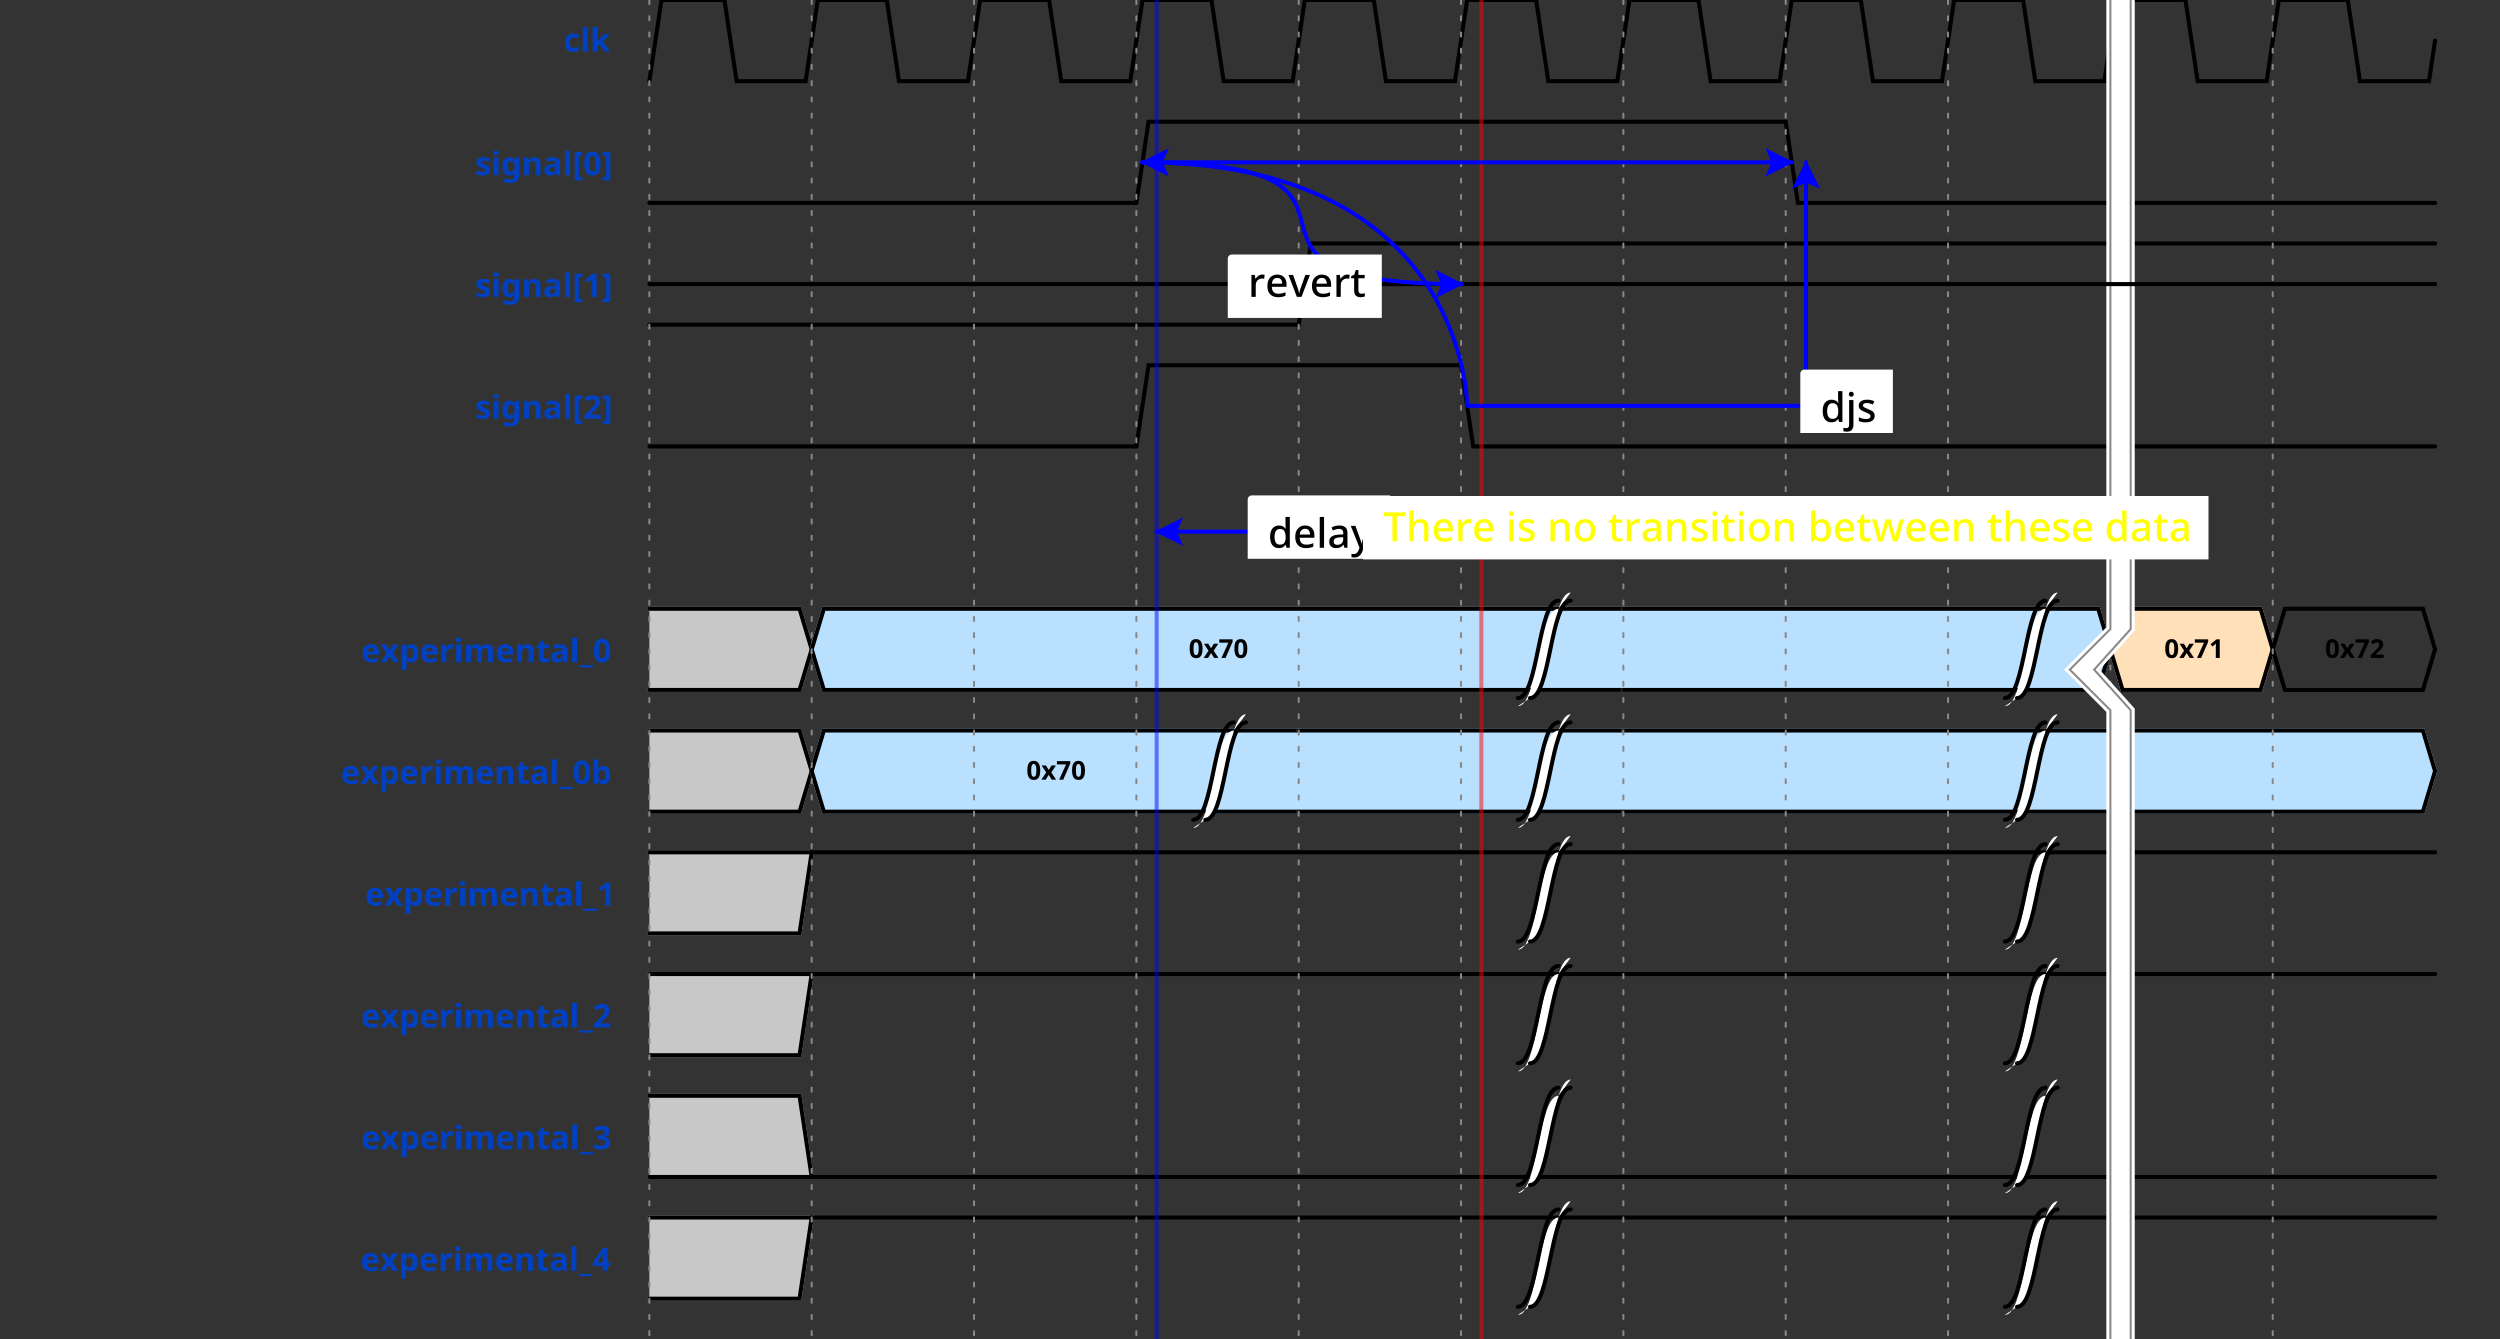 <?xml version="1.0" encoding="UTF-8"?>
<svg xmlns="http://www.w3.org/2000/svg" xmlns:xlink="http://www.w3.org/1999/xlink" width="616pt" height="330pt" viewBox="0 0 616 330" version="1.1">
<rect x="0" y="0" width="616" height="330" fill="#333333" stroke="none"/>
<defs>
<g>
<symbol overflow="visible" id="glyph0-0">
<path style="stroke:none;" d="M 0.75 0 L 0.75 -5.719 L 4.047 -5.719 L 4.047 0 Z M 1.156 -0.406 L 3.625 -0.406 L 3.625 -5.297 L 1.156 -5.297 Z M 1.156 -0.406 "/>
</symbol>
<symbol overflow="visible" id="glyph0-1">
<path style="stroke:none;" d="M 2.406 0.078 C 1.75 0.078 1.242 -0.098 0.891 -0.453 C 0.535 -0.816 0.359 -1.383 0.359 -2.156 C 0.359 -2.688 0.445 -3.117 0.625 -3.453 C 0.812 -3.797 1.066 -4.047 1.391 -4.203 C 1.711 -4.367 2.082 -4.453 2.5 -4.453 C 2.801 -4.453 3.062 -4.422 3.281 -4.359 C 3.5 -4.297 3.691 -4.227 3.859 -4.156 L 3.516 -3.234 C 3.328 -3.305 3.148 -3.363 2.984 -3.406 C 2.828 -3.457 2.664 -3.484 2.5 -3.484 C 1.883 -3.484 1.578 -3.047 1.578 -2.172 C 1.578 -1.734 1.656 -1.41 1.812 -1.203 C 1.977 -0.992 2.207 -0.891 2.5 -0.891 C 2.75 -0.891 2.969 -0.922 3.156 -0.984 C 3.352 -1.055 3.547 -1.148 3.734 -1.266 L 3.734 -0.25 C 3.547 -0.133 3.352 -0.051 3.156 0 C 2.957 0.051 2.707 0.078 2.406 0.078 Z M 2.406 0.078 "/>
</symbol>
<symbol overflow="visible" id="glyph0-2">
<path style="stroke:none;" d="M 1.812 0 L 0.625 0 L 0.625 -6.078 L 1.812 -6.078 Z M 1.812 0 "/>
</symbol>
<symbol overflow="visible" id="glyph0-3">
<path style="stroke:none;" d="M 1.812 -6.078 L 1.812 -3.359 C 1.812 -3.191 1.805 -3.023 1.797 -2.859 C 1.785 -2.703 1.77 -2.539 1.75 -2.375 L 1.766 -2.375 C 1.848 -2.488 1.93 -2.602 2.016 -2.719 C 2.098 -2.832 2.188 -2.941 2.281 -3.047 L 3.516 -4.375 L 4.859 -4.375 L 3.125 -2.469 L 4.953 0 L 3.578 0 L 2.328 -1.766 L 1.812 -1.359 L 1.812 0 L 0.625 0 L 0.625 -6.078 Z M 1.812 -6.078 "/>
</symbol>
<symbol overflow="visible" id="glyph0-4">
<path style="stroke:none;" d="M 3.672 -1.297 C 3.672 -0.848 3.516 -0.504 3.203 -0.266 C 2.891 -0.035 2.426 0.078 1.812 0.078 C 1.508 0.078 1.25 0.055 1.031 0.016 C 0.812 -0.023 0.594 -0.086 0.375 -0.172 L 0.375 -1.156 C 0.602 -1.051 0.852 -0.961 1.125 -0.891 C 1.395 -0.828 1.633 -0.797 1.844 -0.797 C 2.082 -0.797 2.25 -0.828 2.344 -0.891 C 2.445 -0.961 2.5 -1.055 2.5 -1.172 C 2.5 -1.242 2.477 -1.305 2.438 -1.359 C 2.395 -1.422 2.305 -1.488 2.172 -1.562 C 2.035 -1.645 1.828 -1.742 1.547 -1.859 C 1.273 -1.973 1.051 -2.086 0.875 -2.203 C 0.695 -2.316 0.566 -2.453 0.484 -2.609 C 0.398 -2.773 0.359 -2.984 0.359 -3.234 C 0.359 -3.641 0.516 -3.941 0.828 -4.141 C 1.141 -4.348 1.562 -4.453 2.094 -4.453 C 2.363 -4.453 2.617 -4.422 2.859 -4.359 C 3.109 -4.305 3.363 -4.223 3.625 -4.109 L 3.266 -3.25 C 3.047 -3.344 2.844 -3.414 2.656 -3.469 C 2.469 -3.531 2.273 -3.562 2.078 -3.562 C 1.723 -3.562 1.547 -3.469 1.547 -3.281 C 1.547 -3.207 1.566 -3.145 1.609 -3.094 C 1.66 -3.039 1.75 -2.977 1.875 -2.906 C 2.008 -2.844 2.203 -2.758 2.453 -2.656 C 2.703 -2.551 2.914 -2.441 3.094 -2.328 C 3.281 -2.223 3.422 -2.086 3.516 -1.922 C 3.617 -1.766 3.672 -1.555 3.672 -1.297 Z M 3.672 -1.297 "/>
</symbol>
<symbol overflow="visible" id="glyph0-5">
<path style="stroke:none;" d="M 1.219 -6.078 C 1.395 -6.078 1.547 -6.035 1.672 -5.953 C 1.805 -5.867 1.875 -5.719 1.875 -5.5 C 1.875 -5.281 1.805 -5.125 1.672 -5.031 C 1.547 -4.945 1.395 -4.906 1.219 -4.906 C 1.039 -4.906 0.891 -4.945 0.766 -5.031 C 0.641 -5.125 0.578 -5.281 0.578 -5.5 C 0.578 -5.719 0.641 -5.867 0.766 -5.953 C 0.891 -6.035 1.039 -6.078 1.219 -6.078 Z M 1.812 -4.375 L 1.812 0 L 0.625 0 L 0.625 -4.375 Z M 1.812 -4.375 "/>
</symbol>
<symbol overflow="visible" id="glyph0-6">
<path style="stroke:none;" d="M 2.047 -4.453 C 2.578 -4.453 2.992 -4.238 3.297 -3.812 L 3.344 -3.812 L 3.438 -4.375 L 4.438 -4.375 L 4.438 0.016 C 4.438 0.629 4.254 1.098 3.891 1.422 C 3.523 1.754 2.977 1.922 2.25 1.922 C 1.945 1.922 1.66 1.898 1.391 1.859 C 1.129 1.828 0.875 1.758 0.625 1.656 L 0.625 0.719 C 1.164 0.938 1.734 1.047 2.328 1.047 C 2.941 1.047 3.25 0.719 3.25 0.062 L 3.25 -0.031 C 3.25 -0.125 3.25 -0.219 3.25 -0.312 C 3.258 -0.406 3.27 -0.488 3.281 -0.562 L 3.25 -0.562 C 3.102 -0.332 2.926 -0.164 2.719 -0.062 C 2.508 0.031 2.273 0.078 2.016 0.078 C 1.492 0.078 1.086 -0.117 0.797 -0.516 C 0.504 -0.91 0.359 -1.461 0.359 -2.172 C 0.359 -2.891 0.504 -3.445 0.797 -3.844 C 1.098 -4.25 1.516 -4.453 2.047 -4.453 Z M 2.422 -3.484 C 1.859 -3.484 1.578 -3.039 1.578 -2.156 C 1.578 -1.289 1.863 -0.859 2.438 -0.859 C 2.738 -0.859 2.961 -0.941 3.109 -1.109 C 3.254 -1.285 3.328 -1.594 3.328 -2.031 L 3.328 -2.172 C 3.328 -2.641 3.254 -2.973 3.109 -3.172 C 2.961 -3.379 2.734 -3.484 2.422 -3.484 Z M 2.422 -3.484 "/>
</symbol>
<symbol overflow="visible" id="glyph0-7">
<path style="stroke:none;" d="M 3.109 -4.453 C 3.578 -4.453 3.953 -4.32 4.234 -4.062 C 4.516 -3.812 4.656 -3.406 4.656 -2.844 L 4.656 0 L 3.469 0 L 3.469 -2.547 C 3.469 -2.867 3.41 -3.109 3.297 -3.266 C 3.18 -3.422 3.004 -3.5 2.766 -3.5 C 2.398 -3.5 2.148 -3.375 2.016 -3.125 C 1.879 -2.875 1.812 -2.52 1.812 -2.062 L 1.812 0 L 0.625 0 L 0.625 -4.375 L 1.531 -4.375 L 1.703 -3.812 L 1.766 -3.812 C 1.898 -4.031 2.086 -4.191 2.328 -4.297 C 2.578 -4.398 2.836 -4.453 3.109 -4.453 Z M 3.109 -4.453 "/>
</symbol>
<symbol overflow="visible" id="glyph0-8">
<path style="stroke:none;" d="M 2.422 -4.453 C 3.004 -4.453 3.453 -4.328 3.766 -4.078 C 4.078 -3.828 4.234 -3.438 4.234 -2.906 L 4.234 0 L 3.406 0 L 3.172 -0.594 L 3.141 -0.594 C 2.953 -0.352 2.754 -0.18 2.547 -0.078 C 2.336 0.023 2.051 0.078 1.688 0.078 C 1.301 0.078 0.977 -0.031 0.719 -0.25 C 0.469 -0.477 0.344 -0.828 0.344 -1.297 C 0.344 -1.766 0.504 -2.109 0.828 -2.328 C 1.148 -2.547 1.633 -2.672 2.281 -2.703 L 3.047 -2.719 L 3.047 -2.906 C 3.047 -3.133 2.984 -3.301 2.859 -3.406 C 2.742 -3.52 2.582 -3.578 2.375 -3.578 C 2.156 -3.578 1.941 -3.547 1.734 -3.484 C 1.535 -3.422 1.336 -3.344 1.141 -3.25 L 0.75 -4.062 C 0.977 -4.188 1.234 -4.281 1.516 -4.344 C 1.805 -4.414 2.109 -4.453 2.422 -4.453 Z M 3.047 -2.031 L 2.578 -2.016 C 2.203 -1.992 1.938 -1.922 1.781 -1.797 C 1.633 -1.672 1.562 -1.504 1.562 -1.297 C 1.562 -1.117 1.613 -0.988 1.719 -0.906 C 1.82 -0.832 1.961 -0.797 2.141 -0.797 C 2.391 -0.797 2.602 -0.867 2.781 -1.016 C 2.957 -1.172 3.047 -1.383 3.047 -1.656 Z M 3.047 -2.031 "/>
</symbol>
<symbol overflow="visible" id="glyph0-9">
<path style="stroke:none;" d="M 2.453 1.266 L 0.562 1.266 L 0.562 -5.719 L 2.453 -5.719 L 2.453 -4.891 L 1.578 -4.891 L 1.578 0.438 L 2.453 0.438 Z M 2.453 1.266 "/>
</symbol>
<symbol overflow="visible" id="glyph0-10">
<path style="stroke:none;" d="M 4.281 -2.859 C 4.281 -2.242 4.211 -1.719 4.078 -1.281 C 3.953 -0.844 3.742 -0.504 3.453 -0.266 C 3.16 -0.035 2.77 0.078 2.281 0.078 C 1.594 0.078 1.086 -0.18 0.766 -0.703 C 0.441 -1.223 0.281 -1.941 0.281 -2.859 C 0.281 -3.473 0.344 -4 0.469 -4.438 C 0.602 -4.875 0.816 -5.207 1.109 -5.438 C 1.398 -5.676 1.789 -5.797 2.281 -5.797 C 2.957 -5.797 3.457 -5.535 3.781 -5.016 C 4.113 -4.504 4.281 -3.785 4.281 -2.859 Z M 1.484 -2.859 C 1.484 -2.203 1.539 -1.707 1.656 -1.375 C 1.77 -1.051 1.977 -0.891 2.281 -0.891 C 2.582 -0.891 2.789 -1.051 2.906 -1.375 C 3.02 -1.707 3.078 -2.203 3.078 -2.859 C 3.078 -3.504 3.02 -3.992 2.906 -4.328 C 2.789 -4.66 2.582 -4.828 2.281 -4.828 C 1.977 -4.828 1.77 -4.66 1.656 -4.328 C 1.539 -3.992 1.484 -3.504 1.484 -2.859 Z M 1.484 -2.859 "/>
</symbol>
<symbol overflow="visible" id="glyph0-11">
<path style="stroke:none;" d="M 0.203 0.438 L 1.078 0.438 L 1.078 -4.891 L 0.203 -4.891 L 0.203 -5.719 L 2.094 -5.719 L 2.094 1.266 L 0.203 1.266 Z M 0.203 0.438 "/>
</symbol>
<symbol overflow="visible" id="glyph0-12">
<path style="stroke:none;" d="M 3.297 0 L 2.094 0 L 2.094 -3.297 C 2.094 -3.441 2.098 -3.625 2.109 -3.844 C 2.117 -4.07 2.125 -4.27 2.125 -4.438 C 2.102 -4.406 2.047 -4.348 1.953 -4.266 C 1.867 -4.18 1.789 -4.109 1.719 -4.047 L 1.062 -3.516 L 0.469 -4.25 L 2.312 -5.719 L 3.297 -5.719 Z M 3.297 0 "/>
</symbol>
<symbol overflow="visible" id="glyph0-13">
<path style="stroke:none;" d="M 4.312 0 L 0.312 0 L 0.312 -0.844 L 1.75 -2.281 C 2.039 -2.582 2.273 -2.832 2.453 -3.031 C 2.629 -3.238 2.754 -3.422 2.828 -3.578 C 2.91 -3.742 2.953 -3.922 2.953 -4.109 C 2.953 -4.336 2.891 -4.504 2.766 -4.609 C 2.641 -4.723 2.469 -4.781 2.25 -4.781 C 2.031 -4.781 1.816 -4.727 1.609 -4.625 C 1.398 -4.531 1.18 -4.391 0.953 -4.203 L 0.297 -4.969 C 0.461 -5.113 0.641 -5.25 0.828 -5.375 C 1.016 -5.5 1.227 -5.598 1.469 -5.672 C 1.707 -5.754 2 -5.797 2.344 -5.797 C 2.719 -5.797 3.039 -5.727 3.312 -5.594 C 3.582 -5.457 3.789 -5.27 3.938 -5.031 C 4.082 -4.801 4.156 -4.539 4.156 -4.25 C 4.156 -3.938 4.094 -3.645 3.969 -3.375 C 3.844 -3.113 3.66 -2.852 3.422 -2.594 C 3.18 -2.344 2.895 -2.066 2.562 -1.766 L 1.828 -1.078 L 1.828 -1.016 L 4.312 -1.016 Z M 4.312 0 "/>
</symbol>
<symbol overflow="visible" id="glyph0-14">
<path style="stroke:none;" d="M 2.422 -4.453 C 3.023 -4.453 3.504 -4.281 3.859 -3.938 C 4.211 -3.594 4.391 -3.102 4.391 -2.469 L 4.391 -1.891 L 1.562 -1.891 C 1.57 -1.555 1.672 -1.289 1.859 -1.094 C 2.055 -0.906 2.32 -0.812 2.656 -0.812 C 2.938 -0.812 3.191 -0.836 3.422 -0.891 C 3.648 -0.941 3.891 -1.031 4.141 -1.156 L 4.141 -0.234 C 3.922 -0.129 3.691 -0.051 3.453 0 C 3.223 0.051 2.938 0.078 2.594 0.078 C 2.156 0.078 1.77 0 1.438 -0.156 C 1.102 -0.32 0.836 -0.57 0.641 -0.906 C 0.453 -1.238 0.359 -1.656 0.359 -2.156 C 0.359 -2.664 0.441 -3.086 0.609 -3.422 C 0.785 -3.766 1.031 -4.02 1.344 -4.188 C 1.656 -4.363 2.016 -4.453 2.422 -4.453 Z M 2.438 -3.594 C 2.207 -3.594 2.016 -3.52 1.859 -3.375 C 1.703 -3.227 1.613 -3 1.594 -2.688 L 3.266 -2.688 C 3.254 -2.945 3.18 -3.16 3.047 -3.328 C 2.922 -3.504 2.719 -3.594 2.438 -3.594 Z M 2.438 -3.594 "/>
</symbol>
<symbol overflow="visible" id="glyph0-15">
<path style="stroke:none;" d="M 1.516 -2.234 L 0.109 -4.375 L 1.469 -4.375 L 2.312 -2.969 L 3.172 -4.375 L 4.516 -4.375 L 3.094 -2.234 L 4.578 0 L 3.234 0 L 2.312 -1.5 L 1.391 0 L 0.047 0 Z M 1.516 -2.234 "/>
</symbol>
<symbol overflow="visible" id="glyph0-16">
<path style="stroke:none;" d="M 3.062 -4.453 C 3.551 -4.453 3.945 -4.258 4.25 -3.875 C 4.551 -3.488 4.703 -2.926 4.703 -2.188 C 4.703 -1.445 4.547 -0.883 4.234 -0.5 C 3.922 -0.113 3.52 0.078 3.031 0.078 C 2.707 0.078 2.453 0.02 2.266 -0.094 C 2.078 -0.207 1.926 -0.336 1.812 -0.484 L 1.75 -0.484 C 1.789 -0.254 1.812 -0.039 1.812 0.156 L 1.812 1.922 L 0.625 1.922 L 0.625 -4.375 L 1.594 -4.375 L 1.766 -3.797 L 1.812 -3.797 C 1.926 -3.973 2.082 -4.125 2.281 -4.25 C 2.477 -4.383 2.738 -4.453 3.062 -4.453 Z M 2.672 -3.5 C 2.359 -3.5 2.141 -3.398 2.016 -3.203 C 1.891 -3.016 1.82 -2.723 1.812 -2.328 L 1.812 -2.203 C 1.812 -1.773 1.875 -1.445 2 -1.219 C 2.125 -1 2.352 -0.891 2.688 -0.891 C 2.957 -0.891 3.156 -1 3.281 -1.219 C 3.414 -1.445 3.484 -1.773 3.484 -2.203 C 3.484 -3.066 3.211 -3.5 2.672 -3.5 Z M 2.672 -3.5 "/>
</symbol>
<symbol overflow="visible" id="glyph0-17">
<path style="stroke:none;" d="M 3.062 -4.453 C 3.125 -4.453 3.191 -4.445 3.266 -4.438 C 3.348 -4.438 3.414 -4.43 3.469 -4.422 L 3.375 -3.297 C 3.332 -3.305 3.273 -3.316 3.203 -3.328 C 3.141 -3.336 3.082 -3.344 3.031 -3.344 C 2.82 -3.344 2.625 -3.305 2.438 -3.234 C 2.25 -3.16 2.098 -3.039 1.984 -2.875 C 1.867 -2.719 1.812 -2.5 1.812 -2.219 L 1.812 0 L 0.625 0 L 0.625 -4.375 L 1.531 -4.375 L 1.703 -3.625 L 1.766 -3.625 C 1.891 -3.852 2.062 -4.047 2.281 -4.203 C 2.508 -4.367 2.77 -4.453 3.062 -4.453 Z M 3.062 -4.453 "/>
</symbol>
<symbol overflow="visible" id="glyph0-18">
<path style="stroke:none;" d="M 5.75 -4.453 C 6.25 -4.453 6.625 -4.32 6.875 -4.062 C 7.125 -3.812 7.25 -3.406 7.25 -2.844 L 7.25 0 L 6.062 0 L 6.062 -2.547 C 6.062 -3.18 5.844 -3.5 5.406 -3.5 C 5.094 -3.5 4.867 -3.383 4.734 -3.156 C 4.598 -2.938 4.531 -2.613 4.531 -2.188 L 4.531 0 L 3.344 0 L 3.344 -2.547 C 3.344 -3.18 3.125 -3.5 2.688 -3.5 C 2.352 -3.5 2.125 -3.375 2 -3.125 C 1.875 -2.875 1.812 -2.52 1.812 -2.062 L 1.812 0 L 0.625 0 L 0.625 -4.375 L 1.531 -4.375 L 1.703 -3.812 L 1.766 -3.812 C 1.891 -4.031 2.066 -4.191 2.297 -4.297 C 2.535 -4.398 2.781 -4.453 3.031 -4.453 C 3.352 -4.453 3.625 -4.398 3.844 -4.297 C 4.07 -4.191 4.242 -4.031 4.359 -3.812 L 4.469 -3.812 C 4.594 -4.031 4.773 -4.191 5.016 -4.297 C 5.254 -4.398 5.5 -4.453 5.75 -4.453 Z M 5.75 -4.453 "/>
</symbol>
<symbol overflow="visible" id="glyph0-19">
<path style="stroke:none;" d="M 2.469 -0.875 C 2.594 -0.875 2.719 -0.883 2.844 -0.906 C 2.969 -0.938 3.094 -0.973 3.219 -1.016 L 3.219 -0.125 C 3.094 -0.07 2.93 -0.023 2.734 0.016 C 2.547 0.055 2.344 0.078 2.125 0.078 C 1.863 0.078 1.629 0.035 1.422 -0.047 C 1.211 -0.129 1.047 -0.273 0.922 -0.484 C 0.805 -0.703 0.75 -1 0.75 -1.375 L 0.75 -3.469 L 0.188 -3.469 L 0.188 -3.969 L 0.844 -4.375 L 1.188 -5.297 L 1.938 -5.297 L 1.938 -4.375 L 3.172 -4.375 L 3.172 -3.469 L 1.938 -3.469 L 1.938 -1.375 C 1.938 -1.207 1.984 -1.082 2.078 -1 C 2.18 -0.914 2.312 -0.875 2.469 -0.875 Z M 2.469 -0.875 "/>
</symbol>
<symbol overflow="visible" id="glyph0-20">
<path style="stroke:none;" d="M 3.297 1.266 L -0.016 1.266 L -0.016 0.719 L 3.297 0.719 Z M 3.297 1.266 "/>
</symbol>
<symbol overflow="visible" id="glyph0-21">
<path style="stroke:none;" d="M 1.812 -6.078 L 1.812 -4.656 C 1.812 -4.5 1.805 -4.336 1.797 -4.172 C 1.785 -4.016 1.773 -3.891 1.766 -3.797 L 1.812 -3.797 C 1.926 -3.984 2.082 -4.141 2.281 -4.266 C 2.477 -4.391 2.738 -4.453 3.062 -4.453 C 3.551 -4.453 3.945 -4.258 4.25 -3.875 C 4.551 -3.488 4.703 -2.926 4.703 -2.188 C 4.703 -1.445 4.547 -0.883 4.234 -0.5 C 3.93 -0.113 3.531 0.078 3.031 0.078 C 2.707 0.078 2.453 0.02 2.266 -0.094 C 2.078 -0.207 1.926 -0.336 1.812 -0.484 L 1.734 -0.484 L 1.531 0 L 0.625 0 L 0.625 -6.078 Z M 2.672 -3.5 C 2.359 -3.5 2.141 -3.398 2.016 -3.203 C 1.891 -3.016 1.82 -2.723 1.812 -2.328 L 1.812 -2.203 C 1.812 -1.773 1.875 -1.445 2 -1.219 C 2.125 -1 2.352 -0.891 2.688 -0.891 C 2.938 -0.891 3.129 -1 3.266 -1.219 C 3.41 -1.445 3.484 -1.773 3.484 -2.203 C 3.484 -2.629 3.41 -2.953 3.266 -3.172 C 3.117 -3.391 2.922 -3.5 2.672 -3.5 Z M 2.672 -3.5 "/>
</symbol>
<symbol overflow="visible" id="glyph0-22">
<path style="stroke:none;" d="M 4.094 -4.438 C 4.094 -4.039 3.973 -3.723 3.734 -3.484 C 3.492 -3.254 3.203 -3.098 2.859 -3.016 L 2.859 -2.984 C 3.316 -2.93 3.66 -2.789 3.891 -2.562 C 4.129 -2.344 4.25 -2.039 4.25 -1.656 C 4.25 -1.332 4.164 -1.035 4 -0.766 C 3.844 -0.504 3.594 -0.297 3.25 -0.141 C 2.914 0.004 2.484 0.078 1.953 0.078 C 1.336 0.078 0.785 -0.023 0.297 -0.234 L 0.297 -1.25 C 0.547 -1.133 0.805 -1.039 1.078 -0.969 C 1.348 -0.906 1.598 -0.875 1.828 -0.875 C 2.254 -0.875 2.551 -0.945 2.719 -1.094 C 2.895 -1.25 2.984 -1.461 2.984 -1.734 C 2.984 -1.891 2.941 -2.02 2.859 -2.125 C 2.785 -2.238 2.648 -2.32 2.453 -2.375 C 2.254 -2.438 1.973 -2.469 1.609 -2.469 L 1.188 -2.469 L 1.188 -3.406 L 1.625 -3.406 C 1.977 -3.406 2.242 -3.438 2.422 -3.5 C 2.609 -3.562 2.734 -3.648 2.797 -3.766 C 2.867 -3.879 2.906 -4.016 2.906 -4.172 C 2.906 -4.367 2.844 -4.523 2.719 -4.641 C 2.594 -4.754 2.383 -4.812 2.094 -4.812 C 1.82 -4.812 1.582 -4.766 1.375 -4.672 C 1.176 -4.578 1.008 -4.488 0.875 -4.406 L 0.312 -5.234 C 0.531 -5.391 0.789 -5.52 1.094 -5.625 C 1.395 -5.738 1.754 -5.797 2.172 -5.797 C 2.766 -5.797 3.234 -5.676 3.578 -5.438 C 3.922 -5.195 4.094 -4.863 4.094 -4.438 Z M 4.094 -4.438 "/>
</symbol>
<symbol overflow="visible" id="glyph0-23">
<path style="stroke:none;" d="M 4.438 -1.188 L 3.75 -1.188 L 3.75 0 L 2.578 0 L 2.578 -1.188 L 0.141 -1.188 L 0.141 -2.031 L 2.641 -5.719 L 3.75 -5.719 L 3.75 -2.125 L 4.438 -2.125 Z M 2.578 -2.125 L 2.578 -3.094 C 2.578 -3.207 2.578 -3.352 2.578 -3.531 C 2.586 -3.707 2.594 -3.867 2.594 -4.016 C 2.602 -4.172 2.613 -4.273 2.625 -4.328 L 2.594 -4.328 C 2.539 -4.223 2.488 -4.117 2.438 -4.016 C 2.383 -3.91 2.32 -3.805 2.25 -3.703 L 1.203 -2.125 Z M 2.578 -2.125 "/>
</symbol>
<symbol overflow="visible" id="glyph1-0">
<path style="stroke:none;" d="M 0.609 0 L 0.609 -4.578 L 3.234 -4.578 L 3.234 0 Z M 0.922 -0.328 L 2.906 -0.328 L 2.906 -4.25 L 0.922 -4.25 Z M 0.922 -0.328 "/>
</symbol>
<symbol overflow="visible" id="glyph1-1">
<path style="stroke:none;" d="M 3.422 -2.281 C 3.422 -1.789 3.367 -1.367 3.266 -1.016 C 3.16 -0.672 2.992 -0.406 2.766 -0.219 C 2.535 -0.031 2.223 0.062 1.828 0.062 C 1.273 0.062 0.867 -0.145 0.609 -0.562 C 0.359 -0.977 0.234 -1.551 0.234 -2.281 C 0.234 -2.781 0.281 -3.203 0.375 -3.547 C 0.477 -3.898 0.648 -4.172 0.891 -4.359 C 1.129 -4.547 1.441 -4.641 1.828 -4.641 C 2.367 -4.641 2.77 -4.43 3.031 -4.016 C 3.289 -3.609 3.422 -3.031 3.422 -2.281 Z M 1.188 -2.281 C 1.188 -1.758 1.227 -1.367 1.312 -1.109 C 1.406 -0.848 1.578 -0.719 1.828 -0.719 C 2.066 -0.719 2.234 -0.848 2.328 -1.109 C 2.422 -1.367 2.469 -1.758 2.469 -2.281 C 2.469 -2.801 2.422 -3.191 2.328 -3.453 C 2.234 -3.723 2.066 -3.859 1.828 -3.859 C 1.578 -3.859 1.406 -3.723 1.312 -3.453 C 1.227 -3.191 1.188 -2.801 1.188 -2.281 Z M 1.188 -2.281 "/>
</symbol>
<symbol overflow="visible" id="glyph1-2">
<path style="stroke:none;" d="M 1.219 -1.781 L 0.094 -3.5 L 1.172 -3.5 L 1.844 -2.391 L 2.531 -3.5 L 3.625 -3.5 L 2.484 -1.781 L 3.672 0 L 2.594 0 L 1.844 -1.203 L 1.109 0 L 0.031 0 Z M 1.219 -1.781 "/>
</symbol>
<symbol overflow="visible" id="glyph1-3">
<path style="stroke:none;" d="M 0.719 0 L 2.422 -3.766 L 0.172 -3.766 L 0.172 -4.578 L 3.453 -4.578 L 3.453 -3.969 L 1.719 0 Z M 0.719 0 "/>
</symbol>
<symbol overflow="visible" id="glyph1-4">
<path style="stroke:none;" d="M 2.641 0 L 1.672 0 L 1.672 -2.641 C 1.672 -2.754 1.676 -2.898 1.688 -3.078 C 1.695 -3.254 1.703 -3.414 1.703 -3.562 C 1.68 -3.531 1.633 -3.477 1.562 -3.406 C 1.488 -3.344 1.426 -3.285 1.375 -3.234 L 0.844 -2.812 L 0.375 -3.406 L 1.844 -4.578 L 2.641 -4.578 Z M 2.641 0 "/>
</symbol>
<symbol overflow="visible" id="glyph1-5">
<path style="stroke:none;" d="M 3.453 0 L 0.25 0 L 0.25 -0.672 L 1.406 -1.828 C 1.633 -2.066 1.816 -2.266 1.953 -2.422 C 2.098 -2.586 2.203 -2.734 2.266 -2.859 C 2.328 -2.992 2.359 -3.133 2.359 -3.281 C 2.359 -3.469 2.305 -3.602 2.203 -3.688 C 2.109 -3.781 1.977 -3.828 1.812 -3.828 C 1.633 -3.828 1.461 -3.785 1.297 -3.703 C 1.129 -3.629 0.953 -3.516 0.766 -3.359 L 0.25 -3.984 C 0.375 -4.098 0.508 -4.203 0.656 -4.297 C 0.812 -4.398 0.984 -4.484 1.172 -4.547 C 1.367 -4.609 1.602 -4.641 1.875 -4.641 C 2.176 -4.641 2.43 -4.582 2.641 -4.469 C 2.859 -4.363 3.023 -4.219 3.141 -4.031 C 3.266 -3.844 3.328 -3.633 3.328 -3.406 C 3.328 -3.156 3.273 -2.922 3.172 -2.703 C 3.078 -2.492 2.93 -2.285 2.734 -2.078 C 2.547 -1.879 2.316 -1.656 2.047 -1.406 L 1.453 -0.859 L 1.453 -0.812 L 3.453 -0.812 Z M 3.453 0 "/>
</symbol>
<symbol overflow="visible" id="glyph2-0">
<path style="stroke:none;" d="M 0.938 0 L 0.938 -7.141 L 5.047 -7.141 L 5.047 0 Z M 1.453 -0.516 L 4.547 -0.516 L 4.547 -6.625 L 1.453 -6.625 Z M 1.453 -0.516 "/>
</symbol>
<symbol overflow="visible" id="glyph2-1">
<path style="stroke:none;" d="M 2.688 0.094 C 2.031 0.094 1.504 -0.133 1.109 -0.594 C 0.711 -1.062 0.516 -1.758 0.516 -2.688 C 0.516 -3.602 0.711 -4.297 1.109 -4.766 C 1.516 -5.242 2.047 -5.484 2.703 -5.484 C 3.109 -5.484 3.441 -5.406 3.703 -5.25 C 3.961 -5.102 4.172 -4.922 4.328 -4.703 L 4.391 -4.703 C 4.379 -4.785 4.363 -4.914 4.344 -5.094 C 4.32 -5.281 4.312 -5.441 4.312 -5.578 L 4.312 -7.594 L 5.375 -7.594 L 5.375 0 L 4.547 0 L 4.359 -0.719 L 4.312 -0.719 C 4.156 -0.488 3.945 -0.297 3.688 -0.141 C 3.426 0.016 3.094 0.094 2.688 0.094 Z M 2.938 -0.766 C 3.445 -0.766 3.805 -0.91 4.016 -1.203 C 4.234 -1.492 4.344 -1.93 4.344 -2.516 L 4.344 -2.672 C 4.344 -3.297 4.238 -3.773 4.031 -4.109 C 3.832 -4.453 3.461 -4.625 2.922 -4.625 C 2.484 -4.625 2.156 -4.445 1.938 -4.094 C 1.719 -3.738 1.609 -3.258 1.609 -2.656 C 1.609 -2.051 1.719 -1.582 1.938 -1.25 C 2.156 -0.926 2.488 -0.766 2.938 -0.766 Z M 2.938 -0.766 "/>
</symbol>
<symbol overflow="visible" id="glyph2-2">
<path style="stroke:none;" d="M 0.766 -6.828 C 0.766 -7.047 0.82 -7.203 0.938 -7.297 C 1.051 -7.391 1.195 -7.438 1.375 -7.438 C 1.531 -7.438 1.664 -7.391 1.781 -7.297 C 1.906 -7.203 1.969 -7.047 1.969 -6.828 C 1.969 -6.617 1.906 -6.461 1.781 -6.359 C 1.664 -6.266 1.531 -6.219 1.375 -6.219 C 1.195 -6.219 1.051 -6.266 0.938 -6.359 C 0.82 -6.461 0.766 -6.617 0.766 -6.828 Z M 0.266 2.406 C 0.086 2.406 -0.07 2.391 -0.219 2.359 C -0.363 2.336 -0.484 2.312 -0.578 2.281 L -0.578 1.438 C -0.473 1.469 -0.363 1.488 -0.25 1.5 C -0.145 1.52 -0.031 1.531 0.094 1.531 C 0.301 1.531 0.473 1.473 0.609 1.359 C 0.754 1.242 0.828 1.02 0.828 0.688 L 0.828 -5.391 L 1.891 -5.391 L 1.891 0.734 C 1.891 1.234 1.758 1.633 1.5 1.938 C 1.25 2.25 0.836 2.406 0.266 2.406 Z M 0.266 2.406 "/>
</symbol>
<symbol overflow="visible" id="glyph2-3">
<path style="stroke:none;" d="M 4.406 -1.516 C 4.406 -0.992 4.211 -0.594 3.828 -0.312 C 3.441 -0.039 2.906 0.094 2.219 0.094 C 1.844 0.094 1.52 0.066 1.25 0.016 C 0.977 -0.035 0.727 -0.117 0.5 -0.234 L 0.5 -1.156 C 0.727 -1.039 1 -0.938 1.312 -0.844 C 1.633 -0.758 1.945 -0.719 2.25 -0.719 C 2.645 -0.719 2.93 -0.781 3.109 -0.906 C 3.285 -1.031 3.375 -1.203 3.375 -1.422 C 3.375 -1.535 3.344 -1.641 3.281 -1.734 C 3.219 -1.836 3.094 -1.941 2.906 -2.047 C 2.719 -2.148 2.445 -2.27 2.094 -2.406 C 1.75 -2.539 1.457 -2.676 1.219 -2.812 C 0.988 -2.945 0.805 -3.109 0.672 -3.297 C 0.547 -3.492 0.484 -3.742 0.484 -4.047 C 0.484 -4.504 0.672 -4.859 1.047 -5.109 C 1.43 -5.359 1.93 -5.484 2.547 -5.484 C 2.879 -5.484 3.188 -5.453 3.469 -5.391 C 3.758 -5.328 4.039 -5.234 4.312 -5.109 L 3.969 -4.297 C 3.738 -4.398 3.5 -4.484 3.25 -4.547 C 3 -4.617 2.75 -4.656 2.5 -4.656 C 2.176 -4.656 1.93 -4.602 1.766 -4.5 C 1.598 -4.406 1.516 -4.27 1.516 -4.094 C 1.516 -3.969 1.555 -3.859 1.641 -3.766 C 1.723 -3.672 1.859 -3.578 2.047 -3.484 C 2.234 -3.391 2.492 -3.273 2.828 -3.141 C 3.16 -3.016 3.445 -2.883 3.688 -2.75 C 3.926 -2.613 4.102 -2.445 4.219 -2.25 C 4.344 -2.062 4.406 -1.816 4.406 -1.516 Z M 4.406 -1.516 "/>
</symbol>
<symbol overflow="visible" id="glyph2-4">
<path style="stroke:none;" d="M 2.953 -5.484 C 3.66 -5.484 4.219 -5.266 4.625 -4.828 C 5.031 -4.398 5.234 -3.805 5.234 -3.047 L 5.234 -2.469 L 1.609 -2.469 C 1.617 -1.914 1.758 -1.492 2.031 -1.203 C 2.312 -0.91 2.703 -0.766 3.203 -0.766 C 3.555 -0.766 3.867 -0.797 4.141 -0.859 C 4.41 -0.922 4.688 -1.016 4.969 -1.141 L 4.969 -0.266 C 4.695 -0.141 4.422 -0.051 4.141 0 C 3.867 0.062 3.547 0.094 3.172 0.094 C 2.641 0.094 2.176 -0.004 1.781 -0.203 C 1.383 -0.41 1.07 -0.719 0.844 -1.125 C 0.625 -1.539 0.516 -2.051 0.516 -2.656 C 0.516 -3.258 0.613 -3.77 0.812 -4.188 C 1.02 -4.602 1.305 -4.922 1.672 -5.141 C 2.035 -5.367 2.461 -5.484 2.953 -5.484 Z M 2.953 -4.672 C 2.566 -4.672 2.258 -4.547 2.031 -4.297 C 1.801 -4.055 1.664 -3.707 1.625 -3.25 L 4.172 -3.25 C 4.16 -3.664 4.055 -4.004 3.859 -4.266 C 3.66 -4.535 3.359 -4.672 2.953 -4.672 Z M 2.953 -4.672 "/>
</symbol>
<symbol overflow="visible" id="glyph2-5">
<path style="stroke:none;" d="M 1.891 0 L 0.828 0 L 0.828 -7.594 L 1.891 -7.594 Z M 1.891 0 "/>
</symbol>
<symbol overflow="visible" id="glyph2-6">
<path style="stroke:none;" d="M 2.922 -5.484 C 3.598 -5.484 4.102 -5.332 4.438 -5.031 C 4.77 -4.738 4.938 -4.281 4.938 -3.656 L 4.938 0 L 4.188 0 L 3.984 -0.75 L 3.938 -0.75 C 3.707 -0.457 3.461 -0.242 3.203 -0.109 C 2.941 0.023 2.586 0.094 2.141 0.094 C 1.648 0.094 1.242 -0.035 0.922 -0.297 C 0.609 -0.555 0.453 -0.969 0.453 -1.531 C 0.453 -2.07 0.656 -2.484 1.062 -2.766 C 1.477 -3.055 2.117 -3.219 2.984 -3.25 L 3.906 -3.281 L 3.906 -3.578 C 3.906 -3.973 3.812 -4.25 3.625 -4.406 C 3.445 -4.57 3.195 -4.656 2.875 -4.656 C 2.594 -4.656 2.328 -4.613 2.078 -4.531 C 1.828 -4.457 1.582 -4.363 1.344 -4.25 L 1.016 -5.016 C 1.266 -5.148 1.551 -5.258 1.875 -5.344 C 2.207 -5.438 2.555 -5.484 2.922 -5.484 Z M 3.891 -2.594 L 3.172 -2.562 C 2.555 -2.539 2.129 -2.441 1.891 -2.266 C 1.66 -2.086 1.547 -1.836 1.547 -1.516 C 1.547 -1.234 1.629 -1.031 1.797 -0.906 C 1.961 -0.781 2.176 -0.719 2.438 -0.719 C 2.852 -0.719 3.195 -0.832 3.469 -1.062 C 3.75 -1.301 3.891 -1.656 3.891 -2.125 Z M 3.891 -2.594 "/>
</symbol>
<symbol overflow="visible" id="glyph2-7">
<path style="stroke:none;" d="M 0.016 -5.391 L 1.156 -5.391 L 2.266 -2.328 C 2.359 -2.098 2.438 -1.875 2.5 -1.656 C 2.562 -1.438 2.609 -1.223 2.641 -1.016 L 2.688 -1.016 C 2.719 -1.191 2.766 -1.395 2.828 -1.625 C 2.898 -1.863 2.977 -2.102 3.062 -2.344 L 4.125 -5.391 L 5.266 -5.391 L 2.953 0.734 C 2.766 1.254 2.508 1.66 2.188 1.953 C 1.863 2.254 1.441 2.406 0.922 2.406 C 0.754 2.406 0.609 2.395 0.484 2.375 C 0.367 2.352 0.27 2.332 0.188 2.312 L 0.188 1.484 C 0.25 1.492 0.332 1.504 0.438 1.516 C 0.539 1.535 0.648 1.547 0.766 1.547 C 1.078 1.547 1.328 1.457 1.516 1.281 C 1.703 1.102 1.848 0.867 1.953 0.578 L 2.172 0 Z M 0.016 -5.391 "/>
</symbol>
<symbol overflow="visible" id="glyph2-8">
<path style="stroke:none;" d="M 3.344 0 L 2.266 0 L 2.266 -6.203 L 0.125 -6.203 L 0.125 -7.141 L 5.484 -7.141 L 5.484 -6.203 L 3.344 -6.203 Z M 3.344 0 "/>
</symbol>
<symbol overflow="visible" id="glyph2-9">
<path style="stroke:none;" d="M 1.891 -7.594 L 1.891 -5.562 C 1.891 -5.395 1.879 -5.227 1.859 -5.062 C 1.848 -4.895 1.836 -4.758 1.828 -4.656 L 1.906 -4.656 C 2.07 -4.938 2.301 -5.145 2.594 -5.281 C 2.883 -5.414 3.203 -5.484 3.547 -5.484 C 4.172 -5.484 4.648 -5.328 4.984 -5.016 C 5.328 -4.703 5.5 -4.203 5.5 -3.516 L 5.5 0 L 4.453 0 L 4.453 -3.359 C 4.453 -4.203 4.082 -4.625 3.344 -4.625 C 2.789 -4.625 2.41 -4.457 2.203 -4.125 C 1.992 -3.789 1.891 -3.316 1.891 -2.703 L 1.891 0 L 0.828 0 L 0.828 -7.594 Z M 1.891 -7.594 "/>
</symbol>
<symbol overflow="visible" id="glyph2-10">
<path style="stroke:none;" d="M 3.484 -5.484 C 3.578 -5.484 3.676 -5.477 3.781 -5.469 C 3.895 -5.457 3.992 -5.445 4.078 -5.438 L 3.969 -4.453 C 3.789 -4.492 3.613 -4.516 3.438 -4.516 C 3.164 -4.516 2.91 -4.445 2.672 -4.312 C 2.43 -4.188 2.238 -4 2.094 -3.75 C 1.957 -3.5 1.891 -3.195 1.891 -2.844 L 1.891 0 L 0.828 0 L 0.828 -5.391 L 1.672 -5.391 L 1.812 -4.438 L 1.844 -4.438 C 2.02 -4.719 2.242 -4.961 2.516 -5.172 C 2.797 -5.379 3.117 -5.484 3.484 -5.484 Z M 3.484 -5.484 "/>
</symbol>
<symbol overflow="visible" id="glyph2-11">
<path style="stroke:none;" d=""/>
</symbol>
<symbol overflow="visible" id="glyph2-12">
<path style="stroke:none;" d="M 1.375 -7.438 C 1.531 -7.438 1.664 -7.391 1.781 -7.297 C 1.906 -7.203 1.969 -7.047 1.969 -6.828 C 1.969 -6.617 1.906 -6.461 1.781 -6.359 C 1.664 -6.266 1.531 -6.219 1.375 -6.219 C 1.195 -6.219 1.051 -6.266 0.938 -6.359 C 0.82 -6.461 0.766 -6.617 0.766 -6.828 C 0.766 -7.047 0.82 -7.203 0.938 -7.297 C 1.051 -7.391 1.195 -7.438 1.375 -7.438 Z M 1.891 -5.391 L 1.891 0 L 0.828 0 L 0.828 -5.391 Z M 1.891 -5.391 "/>
</symbol>
<symbol overflow="visible" id="glyph2-13">
<path style="stroke:none;" d="M 3.562 -5.484 C 4.188 -5.484 4.664 -5.328 5 -5.016 C 5.332 -4.703 5.5 -4.203 5.5 -3.516 L 5.5 0 L 4.453 0 L 4.453 -3.359 C 4.453 -4.203 4.082 -4.625 3.344 -4.625 C 2.789 -4.625 2.41 -4.457 2.203 -4.125 C 1.992 -3.801 1.891 -3.332 1.891 -2.719 L 1.891 0 L 0.828 0 L 0.828 -5.391 L 1.672 -5.391 L 1.812 -4.672 L 1.875 -4.672 C 2.051 -4.953 2.289 -5.156 2.594 -5.281 C 2.895 -5.414 3.219 -5.484 3.562 -5.484 Z M 3.562 -5.484 "/>
</symbol>
<symbol overflow="visible" id="glyph2-14">
<path style="stroke:none;" d="M 5.578 -2.703 C 5.578 -1.805 5.348 -1.113 4.891 -0.625 C 4.43 -0.145 3.812 0.094 3.031 0.094 C 2.539 0.094 2.109 -0.016 1.734 -0.234 C 1.359 -0.453 1.062 -0.77 0.844 -1.188 C 0.625 -1.602 0.516 -2.109 0.516 -2.703 C 0.516 -3.598 0.738 -4.285 1.188 -4.766 C 1.645 -5.242 2.27 -5.484 3.062 -5.484 C 3.551 -5.484 3.984 -5.375 4.359 -5.156 C 4.742 -4.945 5.039 -4.633 5.25 -4.219 C 5.469 -3.801 5.578 -3.297 5.578 -2.703 Z M 1.609 -2.703 C 1.609 -2.098 1.723 -1.625 1.953 -1.281 C 2.18 -0.938 2.547 -0.766 3.047 -0.766 C 3.547 -0.766 3.91 -0.938 4.141 -1.281 C 4.367 -1.625 4.484 -2.098 4.484 -2.703 C 4.484 -3.316 4.367 -3.785 4.141 -4.109 C 3.91 -4.441 3.547 -4.609 3.047 -4.609 C 2.547 -4.609 2.18 -4.441 1.953 -4.109 C 1.723 -3.785 1.609 -3.316 1.609 -2.703 Z M 1.609 -2.703 "/>
</symbol>
<symbol overflow="visible" id="glyph2-15">
<path style="stroke:none;" d="M 2.766 -0.766 C 2.91 -0.766 3.055 -0.773 3.203 -0.797 C 3.348 -0.816 3.473 -0.848 3.578 -0.891 L 3.578 -0.094 C 3.461 -0.039 3.305 0 3.109 0.031 C 2.922 0.07 2.734 0.094 2.547 0.094 C 2.242 0.094 1.969 0.047 1.719 -0.047 C 1.477 -0.148 1.285 -0.32 1.141 -0.562 C 1.004 -0.812 0.938 -1.156 0.938 -1.594 L 0.938 -4.578 L 0.188 -4.578 L 0.188 -5.062 L 0.969 -5.453 L 1.344 -6.594 L 1.984 -6.594 L 1.984 -5.391 L 3.531 -5.391 L 3.531 -4.578 L 1.984 -4.578 L 1.984 -1.625 C 1.984 -1.332 2.055 -1.113 2.203 -0.969 C 2.348 -0.832 2.535 -0.766 2.766 -0.766 Z M 2.766 -0.766 "/>
</symbol>
<symbol overflow="visible" id="glyph2-16">
<path style="stroke:none;" d="M 1.891 -7.594 L 1.891 -5.766 C 1.891 -5.547 1.879 -5.336 1.859 -5.141 C 1.848 -4.941 1.844 -4.789 1.844 -4.688 L 1.891 -4.688 C 2.035 -4.906 2.238 -5.094 2.5 -5.25 C 2.77 -5.406 3.109 -5.484 3.516 -5.484 C 4.16 -5.484 4.68 -5.25 5.078 -4.781 C 5.484 -4.312 5.688 -3.617 5.688 -2.703 C 5.688 -1.773 5.484 -1.078 5.078 -0.609 C 4.68 -0.141 4.16 0.094 3.516 0.094 C 3.086 0.094 2.742 0.02 2.484 -0.125 C 2.234 -0.27 2.035 -0.445 1.891 -0.656 L 1.812 -0.656 L 1.609 0 L 0.828 0 L 0.828 -7.594 Z M 3.266 -4.625 C 2.742 -4.625 2.383 -4.469 2.188 -4.156 C 1.988 -3.852 1.891 -3.391 1.891 -2.766 L 1.891 -2.688 C 1.891 -2.07 1.988 -1.598 2.188 -1.266 C 2.383 -0.93 2.754 -0.766 3.297 -0.766 C 3.723 -0.766 4.047 -0.93 4.266 -1.266 C 4.484 -1.598 4.594 -2.078 4.594 -2.703 C 4.594 -3.984 4.148 -4.625 3.266 -4.625 Z M 3.266 -4.625 "/>
</symbol>
<symbol overflow="visible" id="glyph2-17">
<path style="stroke:none;" d="M 5.234 -0.016 L 4.469 -2.703 C 4.414 -2.867 4.359 -3.066 4.297 -3.297 C 4.242 -3.523 4.191 -3.738 4.141 -3.938 C 4.098 -4.145 4.066 -4.301 4.047 -4.406 L 4 -4.406 C 3.977 -4.301 3.941 -4.145 3.891 -3.938 C 3.848 -3.727 3.797 -3.508 3.734 -3.281 C 3.68 -3.062 3.629 -2.863 3.578 -2.688 L 2.781 -0.016 L 1.594 -0.016 L 0.109 -5.406 L 1.188 -5.406 L 1.891 -2.672 C 1.961 -2.391 2.031 -2.086 2.094 -1.766 C 2.156 -1.453 2.203 -1.203 2.234 -1.016 L 2.266 -1.016 C 2.285 -1.129 2.312 -1.273 2.344 -1.453 C 2.383 -1.641 2.426 -1.828 2.469 -2.016 C 2.52 -2.211 2.562 -2.367 2.594 -2.484 L 3.453 -5.406 L 4.625 -5.406 L 5.453 -2.484 C 5.492 -2.359 5.535 -2.203 5.578 -2.016 C 5.629 -1.828 5.672 -1.645 5.703 -1.469 C 5.742 -1.289 5.773 -1.141 5.797 -1.016 L 5.828 -1.016 C 5.836 -1.129 5.859 -1.273 5.891 -1.453 C 5.93 -1.641 5.973 -1.836 6.016 -2.047 C 6.066 -2.266 6.117 -2.473 6.172 -2.672 L 6.891 -5.406 L 7.953 -5.406 L 6.453 -0.016 Z M 5.234 -0.016 "/>
</symbol>
<symbol overflow="visible" id="glyph2-18">
<path style="stroke:none;" d="M 2.047 0 L 0 -5.391 L 1.125 -5.391 L 2.234 -2.234 C 2.305 -2.035 2.379 -1.805 2.453 -1.547 C 2.523 -1.285 2.57 -1.07 2.594 -0.906 L 2.641 -0.906 C 2.672 -1.07 2.723 -1.285 2.797 -1.547 C 2.879 -1.805 2.953 -2.035 3.016 -2.234 L 4.141 -5.391 L 5.266 -5.391 L 3.203 0 Z M 2.047 0 "/>
</symbol>
</g>
<clipPath id="clip2">
  <rect x="0" y="0" width="616" height="330"/>
</clipPath>
<g id="surface6" clip-path="url(#clip2)">
<g style="fill:rgb(0%,25.49%,76.863%);fill-opacity:1;">
  <use xlink:href="#glyph0-1" x="138.848" y="12.711"/>
  <use xlink:href="#glyph0-2" x="142.96" y="12.711"/>
  <use xlink:href="#glyph0-3" x="145.4" y="12.711"/>
</g>
<path style="fill:none;stroke-width:1;stroke-linecap:round;stroke-linejoin:miter;stroke:rgb(0%,0%,0%);stroke-opacity:1;stroke-miterlimit:10;" d="M 0 20 L 3 0 L 18.5 0 L 21.5 20 L 38.5 20 L 40 10 " transform="matrix(1,0,0,1,160,0)"/>
<path style="fill:none;stroke-width:1;stroke-linecap:round;stroke-linejoin:miter;stroke:rgb(0%,0%,0%);stroke-opacity:1;stroke-miterlimit:10;" d="M 0 10 L 1.5 0 L 18.5 0 L 21.5 20 L 38.5 20 L 40 10 " transform="matrix(1,0,0,1,200,0)"/>
<path style="fill:none;stroke-width:1;stroke-linecap:round;stroke-linejoin:miter;stroke:rgb(0%,0%,0%);stroke-opacity:1;stroke-miterlimit:10;" d="M 0 10 L 1.5 0 L 18.5 0 L 21.5 20 L 38.5 20 L 40 10 " transform="matrix(1,0,0,1,240,0)"/>
<path style="fill:none;stroke-width:1;stroke-linecap:round;stroke-linejoin:miter;stroke:rgb(0%,0%,0%);stroke-opacity:1;stroke-miterlimit:10;" d="M 0 10 L 1.5 0 L 18.5 0 L 21.5 20 L 38.5 20 L 40 10 " transform="matrix(1,0,0,1,280,0)"/>
<path style="fill:none;stroke-width:1;stroke-linecap:round;stroke-linejoin:miter;stroke:rgb(0%,0%,0%);stroke-opacity:1;stroke-miterlimit:10;" d="M 0 10 L 1.5 0 L 18.5 0 L 21.5 20 L 38.5 20 L 40 10 " transform="matrix(1,0,0,1,320,0)"/>
<path style="fill:none;stroke-width:1;stroke-linecap:round;stroke-linejoin:miter;stroke:rgb(0%,0%,0%);stroke-opacity:1;stroke-miterlimit:10;" d="M 0 10 L 1.5 0 L 18.5 0 L 21.5 20 L 38.5 20 L 40 10 " transform="matrix(1,0,0,1,360,0)"/>
<path style="fill:none;stroke-width:1;stroke-linecap:round;stroke-linejoin:miter;stroke:rgb(0%,0%,0%);stroke-opacity:1;stroke-miterlimit:10;" d="M 0 10 L 1.5 0 L 18.5 0 L 21.5 20 L 38.5 20 L 40 10 " transform="matrix(1,0,0,1,400,0)"/>
<path style="fill:none;stroke-width:1;stroke-linecap:round;stroke-linejoin:miter;stroke:rgb(0%,0%,0%);stroke-opacity:1;stroke-miterlimit:10;" d="M 0 10 L 1.5 0 L 18.5 0 L 21.5 20 L 38.5 20 L 40 10 " transform="matrix(1,0,0,1,440,0)"/>
<path style="fill:none;stroke-width:1;stroke-linecap:round;stroke-linejoin:miter;stroke:rgb(0%,0%,0%);stroke-opacity:1;stroke-miterlimit:10;" d="M 0 10 L 1.5 0 L 18.5 0 L 21.5 20 L 38.5 20 L 40 10 " transform="matrix(1,0,0,1,480,0)"/>
<path style="fill:none;stroke-width:1;stroke-linecap:round;stroke-linejoin:miter;stroke:rgb(0%,0%,0%);stroke-opacity:1;stroke-miterlimit:10;" d="M 0 10 L 1.5 0 L 18.5 0 L 21.5 20 L 38.5 20 L 40 10 " transform="matrix(1,0,0,1,520,0)"/>
<path style="fill:none;stroke-width:1;stroke-linecap:round;stroke-linejoin:miter;stroke:rgb(0%,0%,0%);stroke-opacity:1;stroke-miterlimit:10;" d="M 0 10 L 1.5 0 L 18.5 0 L 21.5 20 L 38.5 20 L 40 10 " transform="matrix(1,0,0,1,560,0)"/>
</g>
<clipPath id="clip3">
  <rect x="0" y="0" width="616" height="330"/>
</clipPath>
<g id="surface9" clip-path="url(#clip3)">
<g style="fill:rgb(0%,25.49%,76.863%);fill-opacity:1;">
  <use xlink:href="#glyph0-4" x="117.039" y="43.172"/>
  <use xlink:href="#glyph0-5" x="121.015" y="43.172"/>
  <use xlink:href="#glyph0-6" x="123.455" y="43.172"/>
  <use xlink:href="#glyph0-7" x="128.519" y="43.172"/>
  <use xlink:href="#glyph0-8" x="133.775" y="43.172"/>
  <use xlink:href="#glyph0-2" x="138.607" y="43.172"/>
  <use xlink:href="#glyph0-9" x="141.047" y="43.172"/>
  <use xlink:href="#glyph0-10" x="143.695" y="43.172"/>
  <use xlink:href="#glyph0-11" x="148.271" y="43.172"/>
</g>
<path style="fill:none;stroke-width:1;stroke-linecap:round;stroke-linejoin:miter;stroke:rgb(0%,0%,0%);stroke-opacity:1;stroke-miterlimit:10;" d="M 0 20 L 120 20 " transform="matrix(1,0,0,1,160,30)"/>
<path style="fill:none;stroke-width:1;stroke-linecap:round;stroke-linejoin:miter;stroke:rgb(0%,0%,0%);stroke-opacity:1;stroke-miterlimit:10;" d="M 0 20 L 3 0 L 160 0 " transform="matrix(1,0,0,1,280,30)"/>
<path style="fill:none;stroke-width:1;stroke-linecap:round;stroke-linejoin:miter;stroke:rgb(0%,0%,0%);stroke-opacity:1;stroke-miterlimit:10;" d="M 0 0 L 3 20 L 160 20 " transform="matrix(1,0,0,1,440,30)"/>
</g>
<clipPath id="clip4">
  <rect x="0" y="0" width="616" height="330"/>
</clipPath>
<g id="surface12" clip-path="url(#clip4)">
<g style="fill:rgb(0%,25.49%,76.863%);fill-opacity:1;">
  <use xlink:href="#glyph0-4" x="117.039" y="73.172"/>
  <use xlink:href="#glyph0-5" x="121.015" y="73.172"/>
  <use xlink:href="#glyph0-6" x="123.455" y="73.172"/>
  <use xlink:href="#glyph0-7" x="128.519" y="73.172"/>
  <use xlink:href="#glyph0-8" x="133.775" y="73.172"/>
  <use xlink:href="#glyph0-2" x="138.607" y="73.172"/>
  <use xlink:href="#glyph0-9" x="141.047" y="73.172"/>
  <use xlink:href="#glyph0-12" x="143.695" y="73.172"/>
  <use xlink:href="#glyph0-11" x="148.271" y="73.172"/>
</g>
<path style="fill:none;stroke-width:1;stroke-linecap:round;stroke-linejoin:miter;stroke:rgb(0%,0%,0%);stroke-opacity:1;stroke-miterlimit:10;" d="M 0 20 L 160 20 " transform="matrix(1,0,0,1,160,60)"/>
<path style="fill:none;stroke-width:1;stroke-linecap:round;stroke-linejoin:miter;stroke:rgb(0%,0%,0%);stroke-opacity:1;stroke-miterlimit:10;" d="M 0 20 L 3 0 L 280 0 " transform="matrix(1,0,0,1,320,60)"/>
</g>
<clipPath id="clip5">
  <rect x="0" y="0" width="616" height="330"/>
</clipPath>
<g id="surface15" clip-path="url(#clip5)">
<g style="fill:rgb(0%,25.49%,76.863%);fill-opacity:1;">
  <use xlink:href="#glyph0-4" x="117.039" y="103.172"/>
  <use xlink:href="#glyph0-5" x="121.015" y="103.172"/>
  <use xlink:href="#glyph0-6" x="123.455" y="103.172"/>
  <use xlink:href="#glyph0-7" x="128.519" y="103.172"/>
  <use xlink:href="#glyph0-8" x="133.775" y="103.172"/>
  <use xlink:href="#glyph0-2" x="138.607" y="103.172"/>
  <use xlink:href="#glyph0-9" x="141.047" y="103.172"/>
  <use xlink:href="#glyph0-13" x="143.695" y="103.172"/>
  <use xlink:href="#glyph0-11" x="148.271" y="103.172"/>
</g>
<path style="fill:none;stroke-width:1;stroke-linecap:round;stroke-linejoin:miter;stroke:rgb(0%,0%,0%);stroke-opacity:1;stroke-miterlimit:10;" d="M 0 20 L 120 20 " transform="matrix(1,0,0,1,160,90)"/>
<path style="fill:none;stroke-width:1;stroke-linecap:round;stroke-linejoin:miter;stroke:rgb(0%,0%,0%);stroke-opacity:1;stroke-miterlimit:10;" d="M 0 20 L 3 0 L 80 0 " transform="matrix(1,0,0,1,280,90)"/>
<path style="fill:none;stroke-width:1;stroke-linecap:round;stroke-linejoin:miter;stroke:rgb(0%,0%,0%);stroke-opacity:1;stroke-miterlimit:10;" d="M 0 0 L 3 20 L 240 20 " transform="matrix(1,0,0,1,360,90)"/>
</g>
<clipPath id="clip6">
  <rect x="0" y="0" width="616" height="330"/>
</clipPath>
<g id="surface19" clip-path="url(#clip6)">
<g style="fill:rgb(0%,25.49%,76.863%);fill-opacity:1;">
  <use xlink:href="#glyph0-14" x="88.992" y="163.172"/>
  <use xlink:href="#glyph0-15" x="93.72" y="163.172"/>
  <use xlink:href="#glyph0-16" x="98.344" y="163.172"/>
  <use xlink:href="#glyph0-14" x="103.408" y="163.172"/>
  <use xlink:href="#glyph0-17" x="108.136" y="163.172"/>
  <use xlink:href="#glyph0-5" x="111.768" y="163.172"/>
  <use xlink:href="#glyph0-18" x="114.208" y="163.172"/>
  <use xlink:href="#glyph0-14" x="122.064" y="163.172"/>
  <use xlink:href="#glyph0-7" x="126.792" y="163.172"/>
  <use xlink:href="#glyph0-19" x="132.048" y="163.172"/>
  <use xlink:href="#glyph0-8" x="135.52" y="163.172"/>
  <use xlink:href="#glyph0-2" x="140.352" y="163.172"/>
  <use xlink:href="#glyph0-20" x="142.792" y="163.172"/>
  <use xlink:href="#glyph0-10" x="146.08" y="163.172"/>
</g>
<path style="fill-rule:nonzero;fill:rgb(78.431%,78.431%,78.431%);fill-opacity:1;stroke-width:1;stroke-linecap:round;stroke-linejoin:miter;stroke:rgb(78.431%,78.431%,78.431%);stroke-opacity:1;stroke-miterlimit:10;" d="M 0 0 L 37 0 L 40 10 L 37 20 L 0 20 " transform="matrix(1,0,0,1,160,150)"/>
<path style="fill:none;stroke-width:1;stroke-linecap:round;stroke-linejoin:miter;stroke:rgb(0%,0%,0%);stroke-opacity:1;stroke-miterlimit:10;" d="M 0 0 L 37 0 L 40 10 " transform="matrix(1,0,0,1,160,150)"/>
<path style="fill:none;stroke-width:1;stroke-linecap:round;stroke-linejoin:miter;stroke:rgb(0%,0%,0%);stroke-opacity:1;stroke-miterlimit:10;" d="M 0 20 L 37 20 L 40 10 " transform="matrix(1,0,0,1,160,150)"/>
<path style="fill-rule:nonzero;fill:rgb(72.549%,87.843%,100%);fill-opacity:1;stroke-width:1;stroke-linecap:round;stroke-linejoin:miter;stroke:rgb(72.549%,87.843%,100%);stroke-opacity:1;stroke-miterlimit:10;" d="M 0 10 L 3 0 L 200 0 L 200 20 L 3 20 L 0 10 " transform="matrix(1,0,0,1,200,150)"/>
<path style="fill:none;stroke-width:1;stroke-linecap:round;stroke-linejoin:miter;stroke:rgb(0%,0%,0%);stroke-opacity:1;stroke-miterlimit:10;" d="M 0 10 L 3 0 L 200 0 " transform="matrix(1,0,0,1,200,150)"/>
<path style="fill:none;stroke-width:1;stroke-linecap:round;stroke-linejoin:miter;stroke:rgb(0%,0%,0%);stroke-opacity:1;stroke-miterlimit:10;" d="M 0 10 L 3 20 L 200 20 " transform="matrix(1,0,0,1,200,150)"/>
<g style="fill:rgb(0%,0%,0%);fill-opacity:1;">
  <use xlink:href="#glyph1-1" x="292.895" y="162.113"/>
  <use xlink:href="#glyph1-2" x="296.555" y="162.113"/>
  <use xlink:href="#glyph1-3" x="300.255" y="162.113"/>
  <use xlink:href="#glyph1-1" x="303.915" y="162.113"/>
</g>
<path style=" stroke:none;fill-rule:nonzero;fill:rgb(100%,100%,100%);fill-opacity:1;" d="M 377 172 C 382 172 382 146 387 146 L 384 150 C 379 150 379 174 374 174 Z M 377 172 "/>
<path style="fill:none;stroke-width:1;stroke-linecap:round;stroke-linejoin:miter;stroke:rgb(0%,0%,0%);stroke-opacity:1;stroke-miterlimit:10;" d="M 0 22 C 5 22 5 -2 10 -2 " transform="matrix(1,0,0,1,377,150)"/>
<path style="fill:none;stroke-width:1;stroke-linecap:round;stroke-linejoin:miter;stroke:rgb(0%,0%,0%);stroke-opacity:1;stroke-miterlimit:10;" d="M -3 22 C 2 22 2 -2 7 -2 " transform="matrix(1,0,0,1,377,150)"/>
<path style="fill-rule:nonzero;fill:rgb(72.549%,87.843%,100%);fill-opacity:1;stroke-width:1;stroke-linecap:round;stroke-linejoin:miter;stroke:rgb(72.549%,87.843%,100%);stroke-opacity:1;stroke-miterlimit:10;" d="M 0 0 L 117 0 L 120 10 L 117 20 L 0 20 " transform="matrix(1,0,0,1,400,150)"/>
<path style="fill:none;stroke-width:1;stroke-linecap:round;stroke-linejoin:miter;stroke:rgb(0%,0%,0%);stroke-opacity:1;stroke-miterlimit:10;" d="M 0 0 L 117 0 L 120 10 " transform="matrix(1,0,0,1,400,150)"/>
<path style="fill:none;stroke-width:1;stroke-linecap:round;stroke-linejoin:miter;stroke:rgb(0%,0%,0%);stroke-opacity:1;stroke-miterlimit:10;" d="M 0 20 L 117 20 L 120 10 " transform="matrix(1,0,0,1,400,150)"/>
<path style=" stroke:none;fill-rule:nonzero;fill:rgb(100%,100%,100%);fill-opacity:1;" d="M 497 172 C 502 172 502 146 507 146 L 504 150 C 499 150 499 174 494 174 Z M 497 172 "/>
<path style="fill:none;stroke-width:1;stroke-linecap:round;stroke-linejoin:miter;stroke:rgb(0%,0%,0%);stroke-opacity:1;stroke-miterlimit:10;" d="M 0 22 C 5 22 5 -2 10 -2 " transform="matrix(1,0,0,1,497,150)"/>
<path style="fill:none;stroke-width:1;stroke-linecap:round;stroke-linejoin:miter;stroke:rgb(0%,0%,0%);stroke-opacity:1;stroke-miterlimit:10;" d="M -3 22 C 2 22 2 -2 7 -2 " transform="matrix(1,0,0,1,497,150)"/>
<path style="fill-rule:nonzero;fill:rgb(100%,87.843%,72.549%);fill-opacity:1;stroke-width:1;stroke-linecap:round;stroke-linejoin:miter;stroke:rgb(100%,87.843%,72.549%);stroke-opacity:1;stroke-miterlimit:10;" d="M 0 10 L 3 0 L 37 0 L 40 10 L 37 20 L 3 20 L 0 10 " transform="matrix(1,0,0,1,520,150)"/>
<path style="fill:none;stroke-width:1;stroke-linecap:round;stroke-linejoin:miter;stroke:rgb(0%,0%,0%);stroke-opacity:1;stroke-miterlimit:10;" d="M 0 10 L 3 0 L 37 0 L 40 10 " transform="matrix(1,0,0,1,520,150)"/>
<path style="fill:none;stroke-width:1;stroke-linecap:round;stroke-linejoin:miter;stroke:rgb(0%,0%,0%);stroke-opacity:1;stroke-miterlimit:10;" d="M 0 10 L 3 20 L 37 20 L 40 10 " transform="matrix(1,0,0,1,520,150)"/>
<g style="fill:rgb(0%,0%,0%);fill-opacity:1;">
  <use xlink:href="#glyph1-1" x="533.281" y="162.113"/>
  <use xlink:href="#glyph1-2" x="536.942" y="162.113"/>
  <use xlink:href="#glyph1-3" x="540.641" y="162.113"/>
  <use xlink:href="#glyph1-4" x="544.302" y="162.113"/>
</g>
<path style="fill:none;stroke-width:1;stroke-linecap:round;stroke-linejoin:miter;stroke:rgb(0%,0%,0%);stroke-opacity:1;stroke-miterlimit:10;" d="M 0 10 L 3 0 L 37 0 L 40 10 " transform="matrix(1,0,0,1,560,150)"/>
<path style="fill:none;stroke-width:1;stroke-linecap:round;stroke-linejoin:miter;stroke:rgb(0%,0%,0%);stroke-opacity:1;stroke-miterlimit:10;" d="M 0 10 L 3 20 L 37 20 L 40 10 " transform="matrix(1,0,0,1,560,150)"/>
<g style="fill:rgb(0%,0%,0%);fill-opacity:1;">
  <use xlink:href="#glyph1-1" x="572.879" y="162.113"/>
  <use xlink:href="#glyph1-2" x="576.54" y="162.113"/>
  <use xlink:href="#glyph1-3" x="580.239" y="162.113"/>
  <use xlink:href="#glyph1-5" x="583.9" y="162.113"/>
</g>
</g>
<clipPath id="clip7">
  <rect x="0" y="0" width="616" height="330"/>
</clipPath>
<g id="surface22" clip-path="url(#clip7)">
<g style="fill:rgb(0%,25.49%,76.863%);fill-opacity:1;">
  <use xlink:href="#glyph0-14" x="83.992" y="193.172"/>
  <use xlink:href="#glyph0-15" x="88.72" y="193.172"/>
  <use xlink:href="#glyph0-16" x="93.344" y="193.172"/>
  <use xlink:href="#glyph0-14" x="98.408" y="193.172"/>
  <use xlink:href="#glyph0-17" x="103.136" y="193.172"/>
  <use xlink:href="#glyph0-5" x="106.768" y="193.172"/>
  <use xlink:href="#glyph0-18" x="109.208" y="193.172"/>
  <use xlink:href="#glyph0-14" x="117.064" y="193.172"/>
  <use xlink:href="#glyph0-7" x="121.792" y="193.172"/>
  <use xlink:href="#glyph0-19" x="127.048" y="193.172"/>
  <use xlink:href="#glyph0-8" x="130.52" y="193.172"/>
  <use xlink:href="#glyph0-2" x="135.352" y="193.172"/>
  <use xlink:href="#glyph0-20" x="137.792" y="193.172"/>
  <use xlink:href="#glyph0-10" x="141.08" y="193.172"/>
  <use xlink:href="#glyph0-21" x="145.656" y="193.172"/>
</g>
<path style="fill-rule:nonzero;fill:rgb(78.431%,78.431%,78.431%);fill-opacity:1;stroke-width:1;stroke-linecap:round;stroke-linejoin:miter;stroke:rgb(78.431%,78.431%,78.431%);stroke-opacity:1;stroke-miterlimit:10;" d="M 0 0 L 37 0 L 40 10 L 37 20 L 0 20 " transform="matrix(1,0,0,1,160,180)"/>
<path style="fill:none;stroke-width:1;stroke-linecap:round;stroke-linejoin:miter;stroke:rgb(0%,0%,0%);stroke-opacity:1;stroke-miterlimit:10;" d="M 0 0 L 37 0 L 40 10 " transform="matrix(1,0,0,1,160,180)"/>
<path style="fill:none;stroke-width:1;stroke-linecap:round;stroke-linejoin:miter;stroke:rgb(0%,0%,0%);stroke-opacity:1;stroke-miterlimit:10;" d="M 0 20 L 37 20 L 40 10 " transform="matrix(1,0,0,1,160,180)"/>
<path style="fill-rule:nonzero;fill:rgb(72.549%,87.843%,100%);fill-opacity:1;stroke-width:1;stroke-linecap:round;stroke-linejoin:miter;stroke:rgb(72.549%,87.843%,100%);stroke-opacity:1;stroke-miterlimit:10;" d="M 0 10 L 3 0 L 120 0 L 120 20 L 3 20 L 0 10 " transform="matrix(1,0,0,1,200,180)"/>
<path style="fill:none;stroke-width:1;stroke-linecap:round;stroke-linejoin:miter;stroke:rgb(0%,0%,0%);stroke-opacity:1;stroke-miterlimit:10;" d="M 0 10 L 3 0 L 120 0 " transform="matrix(1,0,0,1,200,180)"/>
<path style="fill:none;stroke-width:1;stroke-linecap:round;stroke-linejoin:miter;stroke:rgb(0%,0%,0%);stroke-opacity:1;stroke-miterlimit:10;" d="M 0 10 L 3 20 L 120 20 " transform="matrix(1,0,0,1,200,180)"/>
<g style="fill:rgb(0%,0%,0%);fill-opacity:1;">
  <use xlink:href="#glyph1-1" x="252.895" y="192.113"/>
  <use xlink:href="#glyph1-2" x="256.555" y="192.113"/>
  <use xlink:href="#glyph1-3" x="260.255" y="192.113"/>
  <use xlink:href="#glyph1-1" x="263.915" y="192.113"/>
</g>
<path style=" stroke:none;fill-rule:nonzero;fill:rgb(100%,100%,100%);fill-opacity:1;" d="M 297 202 C 302 202 302 176 307 176 L 304 180 C 299 180 299 204 294 204 Z M 297 202 "/>
<path style="fill:none;stroke-width:1;stroke-linecap:round;stroke-linejoin:miter;stroke:rgb(0%,0%,0%);stroke-opacity:1;stroke-miterlimit:10;" d="M 0 22 C 5 22 5 -2 10 -2 " transform="matrix(1,0,0,1,297,180)"/>
<path style="fill:none;stroke-width:1;stroke-linecap:round;stroke-linejoin:miter;stroke:rgb(0%,0%,0%);stroke-opacity:1;stroke-miterlimit:10;" d="M -3 22 C 2 22 2 -2 7 -2 " transform="matrix(1,0,0,1,297,180)"/>
<path style="fill-rule:nonzero;fill:rgb(72.549%,87.843%,100%);fill-opacity:1;stroke-width:1;stroke-linecap:round;stroke-linejoin:miter;stroke:rgb(72.549%,87.843%,100%);stroke-opacity:1;stroke-miterlimit:10;" d="M 0 0 L 80 0 L 80 20 L 0 20 " transform="matrix(1,0,0,1,320,180)"/>
<path style="fill:none;stroke-width:1;stroke-linecap:round;stroke-linejoin:miter;stroke:rgb(0%,0%,0%);stroke-opacity:1;stroke-miterlimit:10;" d="M 0 0 L 80 0 " transform="matrix(1,0,0,1,320,180)"/>
<path style="fill:none;stroke-width:1;stroke-linecap:round;stroke-linejoin:miter;stroke:rgb(0%,0%,0%);stroke-opacity:1;stroke-miterlimit:10;" d="M 0 20 L 80 20 " transform="matrix(1,0,0,1,320,180)"/>
<path style=" stroke:none;fill-rule:nonzero;fill:rgb(100%,100%,100%);fill-opacity:1;" d="M 377 202 C 382 202 382 176 387 176 L 384 180 C 379 180 379 204 374 204 Z M 377 202 "/>
<path style="fill:none;stroke-width:1;stroke-linecap:round;stroke-linejoin:miter;stroke:rgb(0%,0%,0%);stroke-opacity:1;stroke-miterlimit:10;" d="M 0 22 C 5 22 5 -2 10 -2 " transform="matrix(1,0,0,1,377,180)"/>
<path style="fill:none;stroke-width:1;stroke-linecap:round;stroke-linejoin:miter;stroke:rgb(0%,0%,0%);stroke-opacity:1;stroke-miterlimit:10;" d="M -3 22 C 2 22 2 -2 7 -2 " transform="matrix(1,0,0,1,377,180)"/>
<path style="fill-rule:nonzero;fill:rgb(72.549%,87.843%,100%);fill-opacity:1;stroke-width:1;stroke-linecap:round;stroke-linejoin:miter;stroke:rgb(72.549%,87.843%,100%);stroke-opacity:1;stroke-miterlimit:10;" d="M 0 0 L 120 0 L 120 20 L 0 20 " transform="matrix(1,0,0,1,400,180)"/>
<path style="fill:none;stroke-width:1;stroke-linecap:round;stroke-linejoin:miter;stroke:rgb(0%,0%,0%);stroke-opacity:1;stroke-miterlimit:10;" d="M 0 0 L 120 0 " transform="matrix(1,0,0,1,400,180)"/>
<path style="fill:none;stroke-width:1;stroke-linecap:round;stroke-linejoin:miter;stroke:rgb(0%,0%,0%);stroke-opacity:1;stroke-miterlimit:10;" d="M 0 20 L 120 20 " transform="matrix(1,0,0,1,400,180)"/>
<path style=" stroke:none;fill-rule:nonzero;fill:rgb(100%,100%,100%);fill-opacity:1;" d="M 497 202 C 502 202 502 176 507 176 L 504 180 C 499 180 499 204 494 204 Z M 497 202 "/>
<path style="fill:none;stroke-width:1;stroke-linecap:round;stroke-linejoin:miter;stroke:rgb(0%,0%,0%);stroke-opacity:1;stroke-miterlimit:10;" d="M 0 22 C 5 22 5 -2 10 -2 " transform="matrix(1,0,0,1,497,180)"/>
<path style="fill:none;stroke-width:1;stroke-linecap:round;stroke-linejoin:miter;stroke:rgb(0%,0%,0%);stroke-opacity:1;stroke-miterlimit:10;" d="M -3 22 C 2 22 2 -2 7 -2 " transform="matrix(1,0,0,1,497,180)"/>
<path style="fill-rule:nonzero;fill:rgb(72.549%,87.843%,100%);fill-opacity:1;stroke-width:1;stroke-linecap:round;stroke-linejoin:miter;stroke:rgb(72.549%,87.843%,100%);stroke-opacity:1;stroke-miterlimit:10;" d="M 0 0 L 77 0 L 80 10 L 77 20 L 0 20 " transform="matrix(1,0,0,1,520,180)"/>
<path style="fill:none;stroke-width:1;stroke-linecap:round;stroke-linejoin:miter;stroke:rgb(0%,0%,0%);stroke-opacity:1;stroke-miterlimit:10;" d="M 0 0 L 77 0 L 80 10 " transform="matrix(1,0,0,1,520,180)"/>
<path style="fill:none;stroke-width:1;stroke-linecap:round;stroke-linejoin:miter;stroke:rgb(0%,0%,0%);stroke-opacity:1;stroke-miterlimit:10;" d="M 0 20 L 77 20 L 80 10 " transform="matrix(1,0,0,1,520,180)"/>
</g>
<clipPath id="clip8">
  <rect x="0" y="0" width="616" height="330"/>
</clipPath>
<g id="surface25" clip-path="url(#clip8)">
<g style="fill:rgb(0%,25.49%,76.863%);fill-opacity:1;">
  <use xlink:href="#glyph0-14" x="89.969" y="223.172"/>
  <use xlink:href="#glyph0-15" x="94.697" y="223.172"/>
  <use xlink:href="#glyph0-16" x="99.321" y="223.172"/>
  <use xlink:href="#glyph0-14" x="104.385" y="223.172"/>
  <use xlink:href="#glyph0-17" x="109.113" y="223.172"/>
  <use xlink:href="#glyph0-5" x="112.745" y="223.172"/>
  <use xlink:href="#glyph0-18" x="115.185" y="223.172"/>
  <use xlink:href="#glyph0-14" x="123.041" y="223.172"/>
  <use xlink:href="#glyph0-7" x="127.769" y="223.172"/>
  <use xlink:href="#glyph0-19" x="133.025" y="223.172"/>
  <use xlink:href="#glyph0-8" x="136.497" y="223.172"/>
  <use xlink:href="#glyph0-2" x="141.329" y="223.172"/>
  <use xlink:href="#glyph0-20" x="143.769" y="223.172"/>
  <use xlink:href="#glyph0-12" x="147.057" y="223.172"/>
</g>
<path style="fill-rule:nonzero;fill:rgb(78.431%,78.431%,78.431%);fill-opacity:1;stroke-width:1;stroke-linecap:round;stroke-linejoin:miter;stroke:rgb(78.431%,78.431%,78.431%);stroke-opacity:1;stroke-miterlimit:10;" d="M 0 0 L 40 0 L 37 20 L 0 20 " transform="matrix(1,0,0,1,160,210)"/>
<path style="fill:none;stroke-width:1;stroke-linecap:round;stroke-linejoin:miter;stroke:rgb(0%,0%,0%);stroke-opacity:1;stroke-miterlimit:10;" d="M 0 0 L 40 0 " transform="matrix(1,0,0,1,160,210)"/>
<path style="fill:none;stroke-width:1;stroke-linecap:round;stroke-linejoin:miter;stroke:rgb(0%,0%,0%);stroke-opacity:1;stroke-miterlimit:10;" d="M 0 20 L 37 20 L 40 0 " transform="matrix(1,0,0,1,160,210)"/>
<path style="fill:none;stroke-width:1;stroke-linecap:round;stroke-linejoin:miter;stroke:rgb(0%,0%,0%);stroke-opacity:1;stroke-miterlimit:10;" d="M 0 0 L 200 0 " transform="matrix(1,0,0,1,200,210)"/>
<path style=" stroke:none;fill-rule:nonzero;fill:rgb(100%,100%,100%);fill-opacity:1;" d="M 377 232 C 382 232 382 206 387 206 L 384 210 C 379 210 379 234 374 234 Z M 377 232 "/>
<path style="fill:none;stroke-width:1;stroke-linecap:round;stroke-linejoin:miter;stroke:rgb(0%,0%,0%);stroke-opacity:1;stroke-miterlimit:10;" d="M 0 22 C 5 22 5 -2 10 -2 " transform="matrix(1,0,0,1,377,210)"/>
<path style="fill:none;stroke-width:1;stroke-linecap:round;stroke-linejoin:miter;stroke:rgb(0%,0%,0%);stroke-opacity:1;stroke-miterlimit:10;" d="M -3 22 C 2 22 2 -2 7 -2 " transform="matrix(1,0,0,1,377,210)"/>
<path style="fill:none;stroke-width:1;stroke-linecap:round;stroke-linejoin:miter;stroke:rgb(0%,0%,0%);stroke-opacity:1;stroke-miterlimit:10;" d="M 0 0 L 120 0 " transform="matrix(1,0,0,1,400,210)"/>
<path style=" stroke:none;fill-rule:nonzero;fill:rgb(100%,100%,100%);fill-opacity:1;" d="M 497 232 C 502 232 502 206 507 206 L 504 210 C 499 210 499 234 494 234 Z M 497 232 "/>
<path style="fill:none;stroke-width:1;stroke-linecap:round;stroke-linejoin:miter;stroke:rgb(0%,0%,0%);stroke-opacity:1;stroke-miterlimit:10;" d="M 0 22 C 5 22 5 -2 10 -2 " transform="matrix(1,0,0,1,497,210)"/>
<path style="fill:none;stroke-width:1;stroke-linecap:round;stroke-linejoin:miter;stroke:rgb(0%,0%,0%);stroke-opacity:1;stroke-miterlimit:10;" d="M -3 22 C 2 22 2 -2 7 -2 " transform="matrix(1,0,0,1,497,210)"/>
<path style="fill:none;stroke-width:1;stroke-linecap:round;stroke-linejoin:miter;stroke:rgb(0%,0%,0%);stroke-opacity:1;stroke-miterlimit:10;" d="M 0 0 L 80 0 " transform="matrix(1,0,0,1,520,210)"/>
</g>
<clipPath id="clip9">
  <rect x="0" y="0" width="616" height="330"/>
</clipPath>
<g id="surface28" clip-path="url(#clip9)">
<g style="fill:rgb(0%,25.49%,76.863%);fill-opacity:1;">
  <use xlink:href="#glyph0-14" x="88.961" y="253.172"/>
  <use xlink:href="#glyph0-15" x="93.689" y="253.172"/>
  <use xlink:href="#glyph0-16" x="98.313" y="253.172"/>
  <use xlink:href="#glyph0-14" x="103.377" y="253.172"/>
  <use xlink:href="#glyph0-17" x="108.105" y="253.172"/>
  <use xlink:href="#glyph0-5" x="111.737" y="253.172"/>
  <use xlink:href="#glyph0-18" x="114.177" y="253.172"/>
  <use xlink:href="#glyph0-14" x="122.033" y="253.172"/>
  <use xlink:href="#glyph0-7" x="126.761" y="253.172"/>
  <use xlink:href="#glyph0-19" x="132.017" y="253.172"/>
  <use xlink:href="#glyph0-8" x="135.489" y="253.172"/>
  <use xlink:href="#glyph0-2" x="140.321" y="253.172"/>
  <use xlink:href="#glyph0-20" x="142.761" y="253.172"/>
  <use xlink:href="#glyph0-13" x="146.049" y="253.172"/>
</g>
<path style="fill-rule:nonzero;fill:rgb(78.431%,78.431%,78.431%);fill-opacity:1;stroke-width:1;stroke-linecap:round;stroke-linejoin:miter;stroke:rgb(78.431%,78.431%,78.431%);stroke-opacity:1;stroke-miterlimit:10;" d="M 0 0 L 40 0 L 37 20 L 0 20 " transform="matrix(1,0,0,1,160,240)"/>
<path style="fill:none;stroke-width:1;stroke-linecap:round;stroke-linejoin:miter;stroke:rgb(0%,0%,0%);stroke-opacity:1;stroke-miterlimit:10;" d="M 0 0 L 40 0 " transform="matrix(1,0,0,1,160,240)"/>
<path style="fill:none;stroke-width:1;stroke-linecap:round;stroke-linejoin:miter;stroke:rgb(0%,0%,0%);stroke-opacity:1;stroke-miterlimit:10;" d="M 0 20 L 37 20 L 40 0 " transform="matrix(1,0,0,1,160,240)"/>
<path style="fill:none;stroke-width:1;stroke-linecap:round;stroke-linejoin:miter;stroke:rgb(0%,0%,0%);stroke-opacity:1;stroke-miterlimit:10;" d="M 0 0 L 200 0 " transform="matrix(1,0,0,1,200,240)"/>
<path style=" stroke:none;fill-rule:nonzero;fill:rgb(100%,100%,100%);fill-opacity:1;" d="M 377 262 C 382 262 382 236 387 236 L 384 240 C 379 240 379 264 374 264 Z M 377 262 "/>
<path style="fill:none;stroke-width:1;stroke-linecap:round;stroke-linejoin:miter;stroke:rgb(0%,0%,0%);stroke-opacity:1;stroke-miterlimit:10;" d="M 0 22 C 5 22 5 -2 10 -2 " transform="matrix(1,0,0,1,377,240)"/>
<path style="fill:none;stroke-width:1;stroke-linecap:round;stroke-linejoin:miter;stroke:rgb(0%,0%,0%);stroke-opacity:1;stroke-miterlimit:10;" d="M -3 22 C 2 22 2 -2 7 -2 " transform="matrix(1,0,0,1,377,240)"/>
<path style="fill:none;stroke-width:1;stroke-linecap:round;stroke-linejoin:miter;stroke:rgb(0%,0%,0%);stroke-opacity:1;stroke-miterlimit:10;" d="M 0 0 L 120 0 " transform="matrix(1,0,0,1,400,240)"/>
<path style=" stroke:none;fill-rule:nonzero;fill:rgb(100%,100%,100%);fill-opacity:1;" d="M 497 262 C 502 262 502 236 507 236 L 504 240 C 499 240 499 264 494 264 Z M 497 262 "/>
<path style="fill:none;stroke-width:1;stroke-linecap:round;stroke-linejoin:miter;stroke:rgb(0%,0%,0%);stroke-opacity:1;stroke-miterlimit:10;" d="M 0 22 C 5 22 5 -2 10 -2 " transform="matrix(1,0,0,1,497,240)"/>
<path style="fill:none;stroke-width:1;stroke-linecap:round;stroke-linejoin:miter;stroke:rgb(0%,0%,0%);stroke-opacity:1;stroke-miterlimit:10;" d="M -3 22 C 2 22 2 -2 7 -2 " transform="matrix(1,0,0,1,497,240)"/>
<path style="fill:none;stroke-width:1;stroke-linecap:round;stroke-linejoin:miter;stroke:rgb(0%,0%,0%);stroke-opacity:1;stroke-miterlimit:10;" d="M 0 0 L 80 0 " transform="matrix(1,0,0,1,520,240)"/>
</g>
<clipPath id="clip10">
  <rect x="0" y="0" width="616" height="330"/>
</clipPath>
<g id="surface31" clip-path="url(#clip10)">
<g style="fill:rgb(0%,25.49%,76.863%);fill-opacity:1;">
  <use xlink:href="#glyph0-14" x="89.016" y="283.172"/>
  <use xlink:href="#glyph0-15" x="93.744" y="283.172"/>
  <use xlink:href="#glyph0-16" x="98.368" y="283.172"/>
  <use xlink:href="#glyph0-14" x="103.432" y="283.172"/>
  <use xlink:href="#glyph0-17" x="108.16" y="283.172"/>
  <use xlink:href="#glyph0-5" x="111.792" y="283.172"/>
  <use xlink:href="#glyph0-18" x="114.232" y="283.172"/>
  <use xlink:href="#glyph0-14" x="122.088" y="283.172"/>
  <use xlink:href="#glyph0-7" x="126.816" y="283.172"/>
  <use xlink:href="#glyph0-19" x="132.072" y="283.172"/>
  <use xlink:href="#glyph0-8" x="135.544" y="283.172"/>
  <use xlink:href="#glyph0-2" x="140.376" y="283.172"/>
  <use xlink:href="#glyph0-20" x="142.816" y="283.172"/>
  <use xlink:href="#glyph0-22" x="146.104" y="283.172"/>
</g>
<path style="fill-rule:nonzero;fill:rgb(78.431%,78.431%,78.431%);fill-opacity:1;stroke-width:1;stroke-linecap:round;stroke-linejoin:miter;stroke:rgb(78.431%,78.431%,78.431%);stroke-opacity:1;stroke-miterlimit:10;" d="M 0 0 L 37 0 L 40 20 L 0 20 " transform="matrix(1,0,0,1,160,270)"/>
<path style="fill:none;stroke-width:1;stroke-linecap:round;stroke-linejoin:miter;stroke:rgb(0%,0%,0%);stroke-opacity:1;stroke-miterlimit:10;" d="M 0 0 L 37 0 L 40 20 " transform="matrix(1,0,0,1,160,270)"/>
<path style="fill:none;stroke-width:1;stroke-linecap:round;stroke-linejoin:miter;stroke:rgb(0%,0%,0%);stroke-opacity:1;stroke-miterlimit:10;" d="M 0 20 L 40 20 " transform="matrix(1,0,0,1,160,270)"/>
<path style="fill:none;stroke-width:1;stroke-linecap:round;stroke-linejoin:miter;stroke:rgb(0%,0%,0%);stroke-opacity:1;stroke-miterlimit:10;" d="M 0 20 L 200 20 " transform="matrix(1,0,0,1,200,270)"/>
<path style=" stroke:none;fill-rule:nonzero;fill:rgb(100%,100%,100%);fill-opacity:1;" d="M 377 292 C 382 292 382 266 387 266 L 384 270 C 379 270 379 294 374 294 Z M 377 292 "/>
<path style="fill:none;stroke-width:1;stroke-linecap:round;stroke-linejoin:miter;stroke:rgb(0%,0%,0%);stroke-opacity:1;stroke-miterlimit:10;" d="M 0 22 C 5 22 5 -2 10 -2 " transform="matrix(1,0,0,1,377,270)"/>
<path style="fill:none;stroke-width:1;stroke-linecap:round;stroke-linejoin:miter;stroke:rgb(0%,0%,0%);stroke-opacity:1;stroke-miterlimit:10;" d="M -3 22 C 2 22 2 -2 7 -2 " transform="matrix(1,0,0,1,377,270)"/>
<path style="fill:none;stroke-width:1;stroke-linecap:round;stroke-linejoin:miter;stroke:rgb(0%,0%,0%);stroke-opacity:1;stroke-miterlimit:10;" d="M 0 20 L 120 20 " transform="matrix(1,0,0,1,400,270)"/>
<path style=" stroke:none;fill-rule:nonzero;fill:rgb(100%,100%,100%);fill-opacity:1;" d="M 497 292 C 502 292 502 266 507 266 L 504 270 C 499 270 499 294 494 294 Z M 497 292 "/>
<path style="fill:none;stroke-width:1;stroke-linecap:round;stroke-linejoin:miter;stroke:rgb(0%,0%,0%);stroke-opacity:1;stroke-miterlimit:10;" d="M 0 22 C 5 22 5 -2 10 -2 " transform="matrix(1,0,0,1,497,270)"/>
<path style="fill:none;stroke-width:1;stroke-linecap:round;stroke-linejoin:miter;stroke:rgb(0%,0%,0%);stroke-opacity:1;stroke-miterlimit:10;" d="M -3 22 C 2 22 2 -2 7 -2 " transform="matrix(1,0,0,1,497,270)"/>
<path style="fill:none;stroke-width:1;stroke-linecap:round;stroke-linejoin:miter;stroke:rgb(0%,0%,0%);stroke-opacity:1;stroke-miterlimit:10;" d="M 0 20 L 80 20 " transform="matrix(1,0,0,1,520,270)"/>
</g>
<clipPath id="clip11">
  <rect x="0" y="0" width="616" height="330"/>
</clipPath>
<g id="surface34" clip-path="url(#clip11)">
<g style="fill:rgb(0%,25.49%,76.863%);fill-opacity:1;">
  <use xlink:href="#glyph0-14" x="88.832" y="313.172"/>
  <use xlink:href="#glyph0-15" x="93.56" y="313.172"/>
  <use xlink:href="#glyph0-16" x="98.184" y="313.172"/>
  <use xlink:href="#glyph0-14" x="103.248" y="313.172"/>
  <use xlink:href="#glyph0-17" x="107.976" y="313.172"/>
  <use xlink:href="#glyph0-5" x="111.608" y="313.172"/>
  <use xlink:href="#glyph0-18" x="114.048" y="313.172"/>
  <use xlink:href="#glyph0-14" x="121.904" y="313.172"/>
  <use xlink:href="#glyph0-7" x="126.632" y="313.172"/>
  <use xlink:href="#glyph0-19" x="131.888" y="313.172"/>
  <use xlink:href="#glyph0-8" x="135.36" y="313.172"/>
  <use xlink:href="#glyph0-2" x="140.192" y="313.172"/>
  <use xlink:href="#glyph0-20" x="142.632" y="313.172"/>
  <use xlink:href="#glyph0-23" x="145.92" y="313.172"/>
</g>
<path style="fill-rule:nonzero;fill:rgb(78.431%,78.431%,78.431%);fill-opacity:1;stroke-width:1;stroke-linecap:round;stroke-linejoin:miter;stroke:rgb(78.431%,78.431%,78.431%);stroke-opacity:1;stroke-miterlimit:10;" d="M 0 0 L 40 0 L 37 20 L 0 20 " transform="matrix(1,0,0,1,160,300)"/>
<path style="fill:none;stroke-width:1;stroke-linecap:round;stroke-linejoin:miter;stroke:rgb(0%,0%,0%);stroke-opacity:1;stroke-miterlimit:10;" d="M 0 0 L 40 0 " transform="matrix(1,0,0,1,160,300)"/>
<path style="fill:none;stroke-width:1;stroke-linecap:round;stroke-linejoin:miter;stroke:rgb(0%,0%,0%);stroke-opacity:1;stroke-miterlimit:10;" d="M 0 20 L 37 20 L 40 0 " transform="matrix(1,0,0,1,160,300)"/>
<path style="fill:none;stroke-width:1;stroke-linecap:round;stroke-linejoin:miter;stroke:rgb(0%,0%,0%);stroke-opacity:1;stroke-miterlimit:10;" d="M 0 0 L 200 0 " transform="matrix(1,0,0,1,200,300)"/>
<path style=" stroke:none;fill-rule:nonzero;fill:rgb(100%,100%,100%);fill-opacity:1;" d="M 377 322 C 382 322 382 296 387 296 L 384 300 C 379 300 379 324 374 324 Z M 377 322 "/>
<path style="fill:none;stroke-width:1;stroke-linecap:round;stroke-linejoin:miter;stroke:rgb(0%,0%,0%);stroke-opacity:1;stroke-miterlimit:10;" d="M 0 22 C 5 22 5 -2 10 -2 " transform="matrix(1,0,0,1,377,300)"/>
<path style="fill:none;stroke-width:1;stroke-linecap:round;stroke-linejoin:miter;stroke:rgb(0%,0%,0%);stroke-opacity:1;stroke-miterlimit:10;" d="M -3 22 C 2 22 2 -2 7 -2 " transform="matrix(1,0,0,1,377,300)"/>
<path style="fill:none;stroke-width:1;stroke-linecap:round;stroke-linejoin:miter;stroke:rgb(0%,0%,0%);stroke-opacity:1;stroke-miterlimit:10;" d="M 0 0 L 120 0 " transform="matrix(1,0,0,1,400,300)"/>
<path style=" stroke:none;fill-rule:nonzero;fill:rgb(100%,100%,100%);fill-opacity:1;" d="M 497 322 C 502 322 502 296 507 296 L 504 300 C 499 300 499 324 494 324 Z M 497 322 "/>
<path style="fill:none;stroke-width:1;stroke-linecap:round;stroke-linejoin:miter;stroke:rgb(0%,0%,0%);stroke-opacity:1;stroke-miterlimit:10;" d="M 0 22 C 5 22 5 -2 10 -2 " transform="matrix(1,0,0,1,497,300)"/>
<path style="fill:none;stroke-width:1;stroke-linecap:round;stroke-linejoin:miter;stroke:rgb(0%,0%,0%);stroke-opacity:1;stroke-miterlimit:10;" d="M -3 22 C 2 22 2 -2 7 -2 " transform="matrix(1,0,0,1,497,300)"/>
<path style="fill:none;stroke-width:1;stroke-linecap:round;stroke-linejoin:miter;stroke:rgb(0%,0%,0%);stroke-opacity:1;stroke-miterlimit:10;" d="M 0 0 L 80 0 " transform="matrix(1,0,0,1,520,300)"/>
</g>
<clipPath id="clip12">
  <rect x="0" y="0" width="616" height="330"/>
</clipPath>
<g id="surface37" clip-path="url(#clip12)">
<path style="fill:none;stroke-width:0.5;stroke-linecap:round;stroke-linejoin:miter;stroke:rgb(53.333%,53.333%,53.333%);stroke-opacity:1;stroke-dasharray:1,3;stroke-miterlimit:10;" d="M 0 0 L 0 330 " transform="matrix(1,0,0,1,160,0)"/>
<path style="fill:none;stroke-width:0.5;stroke-linecap:round;stroke-linejoin:miter;stroke:rgb(53.333%,53.333%,53.333%);stroke-opacity:1;stroke-dasharray:1,3;stroke-miterlimit:10;" d="M 40 0 L 40 330 " transform="matrix(1,0,0,1,160,0)"/>
<path style="fill:none;stroke-width:0.5;stroke-linecap:round;stroke-linejoin:miter;stroke:rgb(53.333%,53.333%,53.333%);stroke-opacity:1;stroke-dasharray:1,3;stroke-miterlimit:10;" d="M 80 0 L 80 330 " transform="matrix(1,0,0,1,160,0)"/>
<path style="fill:none;stroke-width:0.5;stroke-linecap:round;stroke-linejoin:miter;stroke:rgb(53.333%,53.333%,53.333%);stroke-opacity:1;stroke-dasharray:1,3;stroke-miterlimit:10;" d="M 120 0 L 120 330 " transform="matrix(1,0,0,1,160,0)"/>
<path style="fill:none;stroke-width:0.5;stroke-linecap:round;stroke-linejoin:miter;stroke:rgb(53.333%,53.333%,53.333%);stroke-opacity:1;stroke-dasharray:1,3;stroke-miterlimit:10;" d="M 160 0 L 160 330 " transform="matrix(1,0,0,1,160,0)"/>
<path style="fill:none;stroke-width:0.5;stroke-linecap:round;stroke-linejoin:miter;stroke:rgb(53.333%,53.333%,53.333%);stroke-opacity:1;stroke-dasharray:1,3;stroke-miterlimit:10;" d="M 200 0 L 200 330 " transform="matrix(1,0,0,1,160,0)"/>
<path style="fill:none;stroke-width:0.5;stroke-linecap:round;stroke-linejoin:miter;stroke:rgb(53.333%,53.333%,53.333%);stroke-opacity:1;stroke-dasharray:1,3;stroke-miterlimit:10;" d="M 240 0 L 240 330 " transform="matrix(1,0,0,1,160,0)"/>
<path style="fill:none;stroke-width:0.5;stroke-linecap:round;stroke-linejoin:miter;stroke:rgb(53.333%,53.333%,53.333%);stroke-opacity:1;stroke-dasharray:1,3;stroke-miterlimit:10;" d="M 280 0 L 280 330 " transform="matrix(1,0,0,1,160,0)"/>
<path style="fill:none;stroke-width:0.5;stroke-linecap:round;stroke-linejoin:miter;stroke:rgb(53.333%,53.333%,53.333%);stroke-opacity:1;stroke-dasharray:1,3;stroke-miterlimit:10;" d="M 320 0 L 320 330 " transform="matrix(1,0,0,1,160,0)"/>
<path style="fill:none;stroke-width:0.5;stroke-linecap:round;stroke-linejoin:miter;stroke:rgb(53.333%,53.333%,53.333%);stroke-opacity:1;stroke-dasharray:1,3;stroke-miterlimit:10;" d="M 360 0 L 360 330 " transform="matrix(1,0,0,1,160,0)"/>
<path style="fill:none;stroke-width:0.5;stroke-linecap:round;stroke-linejoin:miter;stroke:rgb(53.333%,53.333%,53.333%);stroke-opacity:1;stroke-dasharray:1,3;stroke-miterlimit:10;" d="M 400 0 L 400 330 " transform="matrix(1,0,0,1,160,0)"/>
</g>
<clipPath id="clip1">
  <rect x="0" y="0" width="616" height="330"/>
</clipPath>
<g id="surface39" clip-path="url(#clip1)">
<use xlink:href="#surface6"/>
<use xlink:href="#surface9"/>
<use xlink:href="#surface12"/>
<use xlink:href="#surface15"/>
<use xlink:href="#surface19"/>
<use xlink:href="#surface22"/>
<use xlink:href="#surface25"/>
<use xlink:href="#surface28"/>
<use xlink:href="#surface31"/>
<use xlink:href="#surface34"/>
<use xlink:href="#surface37"/>
</g>
</defs>
<g id="surface1">
<use xlink:href="#surface39"/>
<path style="fill-rule:nonzero;fill:rgb(100%,100%,100%);fill-opacity:1;stroke-width:2;stroke-linecap:round;stroke-linejoin:miter;stroke:rgb(100%,100%,100%);stroke-opacity:1;stroke-miterlimit:10;" d="M 525 0 L 525 155 L 516 165 L 525 175 L 525 330 L 520 330 L 520 175 L 510 165 L 520 155 L 520 0 "/>
<path style="fill:none;stroke-width:0.5;stroke-linecap:round;stroke-linejoin:miter;stroke:rgb(53.333%,53.333%,53.333%);stroke-opacity:1;stroke-miterlimit:10;" d="M 520 0 L 520 155 L 510 165 L 520 175 L 520 330 "/>
<path style="fill:none;stroke-width:0.5;stroke-linecap:round;stroke-linejoin:miter;stroke:rgb(53.333%,53.333%,53.333%);stroke-opacity:1;stroke-miterlimit:10;" d="M 525 0 L 525 155 L 516 165 L 525 175 L 525 330 "/>
<path style="fill:none;stroke-width:1;stroke-linecap:round;stroke-linejoin:miter;stroke:rgb(0%,0%,0%);stroke-opacity:1;stroke-miterlimit:10;" d="M 160 70 L 600 70 "/>
<path style="fill:none;stroke-width:1;stroke-linecap:round;stroke-linejoin:miter;stroke:rgb(0%,0%,100%);stroke-opacity:0.498;stroke-miterlimit:10;" d="M 285 0 L 285 330 "/>
<path style="fill:none;stroke-width:1;stroke-linecap:round;stroke-linejoin:miter;stroke:rgb(100%,0%,0%);stroke-opacity:0.498;stroke-miterlimit:10;" d="M 365 0 L 365 330 "/>
<path style="fill:none;stroke-width:1;stroke-linecap:round;stroke-linejoin:miter;stroke:rgb(0%,0%,100%);stroke-opacity:1;stroke-miterlimit:10;" d="M 281.5 40 C 352.301 40 289.367 70 360.168 70 "/>
<path style=" stroke:none;fill-rule:nonzero;fill:rgb(0%,0%,100%);fill-opacity:1;" d="M 353.668 73.5 L 360.668 70 L 353.668 66.5 L 355.168 70 L 353.668 73.5 "/>
<path style="fill:none;stroke-width:1;stroke-linecap:round;stroke-linejoin:miter;stroke:rgb(0%,0%,100%);stroke-opacity:1;stroke-miterlimit:10;" d="M 362 100 L 445 100 L 445 40 "/>
<path style=" stroke:none;fill-rule:nonzero;fill:rgb(0%,0%,100%);fill-opacity:1;" d="M 448.5 46.5 L 445 39.5 L 441.5 46.5 L 445 45 L 448.5 46.5 "/>
<path style="fill-rule:nonzero;fill:rgb(100%,100%,100%);fill-opacity:1;stroke-width:2;stroke-linecap:round;stroke-linejoin:miter;stroke:rgb(100%,100%,100%);stroke-opacity:1;stroke-miterlimit:10;" d="M -0.001 0 L -0.001 13.621 L 20.811 13.621 L 20.811 0 L -0.001 0 " transform="matrix(1,0,0,1,444.595,92.07)"/>
<g style="fill:rgb(0%,0%,0%);fill-opacity:1;">
  <use xlink:href="#glyph2-1" x="448.594" y="103.965"/>
  <use xlink:href="#glyph2-2" x="454.794" y="103.965"/>
  <use xlink:href="#glyph2-3" x="457.514" y="103.965"/>
</g>
<path style="fill:none;stroke-width:1;stroke-linecap:round;stroke-linejoin:miter;stroke:rgb(0%,0%,100%);stroke-opacity:1;stroke-miterlimit:10;" d="M 285 131 L 365 131 "/>
<path style=" stroke:none;fill-rule:nonzero;fill:rgb(0%,0%,100%);fill-opacity:1;" d="M 291.5 127.5 L 284.5 131 L 291.5 134.5 L 290 131 L 291.5 127.5 "/>
<path style=" stroke:none;fill-rule:nonzero;fill:rgb(0%,0%,100%);fill-opacity:1;" d="M 358.5 134.5 L 365.5 131 L 358.5 127.5 L 360 131 L 358.5 134.5 "/>
<path style="fill-rule:nonzero;fill:rgb(100%,100%,100%);fill-opacity:1;stroke-width:2;stroke-linecap:round;stroke-linejoin:miter;stroke:rgb(100%,100%,100%);stroke-opacity:1;stroke-miterlimit:10;" d="M -0.001 0 L -0.001 13.621 L 33.131 13.621 L 33.131 0 L -0.001 0 " transform="matrix(1,0,0,1,308.435,123.07)"/>
<g style="fill:rgb(0%,0%,0%);fill-opacity:1;">
  <use xlink:href="#glyph2-1" x="312.434" y="134.965"/>
  <use xlink:href="#glyph2-4" x="318.634" y="134.965"/>
  <use xlink:href="#glyph2-5" x="324.354" y="134.965"/>
  <use xlink:href="#glyph2-6" x="327.074" y="134.965"/>
  <use xlink:href="#glyph2-7" x="332.814" y="134.965"/>
</g>
<path style="fill-rule:nonzero;fill:rgb(100%,100%,100%);fill-opacity:1;stroke-width:2;stroke-linecap:round;stroke-linejoin:miter;stroke:rgb(100%,100%,100%);stroke-opacity:1;stroke-miterlimit:10;" d="M -0.002 -0.001 L -0.002 13.62 L 206.342 13.62 L 206.342 -0.001 L -0.002 -0.001 " transform="matrix(1,0,0,1,336.83,123.22)"/>
<g style="fill:rgb(100%,100%,0%);fill-opacity:1;">
  <use xlink:href="#glyph2-8" x="340.828" y="133.391"/>
  <use xlink:href="#glyph2-9" x="346.458" y="133.391"/>
  <use xlink:href="#glyph2-4" x="352.758" y="133.391"/>
  <use xlink:href="#glyph2-10" x="358.478" y="133.391"/>
  <use xlink:href="#glyph2-4" x="362.728" y="133.391"/>
  <use xlink:href="#glyph2-11" x="368.448" y="133.391"/>
  <use xlink:href="#glyph2-12" x="371.048" y="133.391"/>
  <use xlink:href="#glyph2-3" x="373.768" y="133.391"/>
  <use xlink:href="#glyph2-11" x="378.608" y="133.391"/>
  <use xlink:href="#glyph2-13" x="381.208" y="133.391"/>
  <use xlink:href="#glyph2-14" x="387.508" y="133.391"/>
  <use xlink:href="#glyph2-11" x="393.598" y="133.391"/>
  <use xlink:href="#glyph2-15" x="396.198" y="133.391"/>
  <use xlink:href="#glyph2-10" x="400.028" y="133.391"/>
  <use xlink:href="#glyph2-6" x="404.278" y="133.391"/>
  <use xlink:href="#glyph2-13" x="410.018" y="133.391"/>
  <use xlink:href="#glyph2-3" x="416.318" y="133.391"/>
  <use xlink:href="#glyph2-12" x="421.158" y="133.391"/>
  <use xlink:href="#glyph2-15" x="423.878" y="133.391"/>
  <use xlink:href="#glyph2-12" x="427.708" y="133.391"/>
  <use xlink:href="#glyph2-14" x="430.428" y="133.391"/>
  <use xlink:href="#glyph2-13" x="436.518" y="133.391"/>
  <use xlink:href="#glyph2-11" x="442.818" y="133.391"/>
  <use xlink:href="#glyph2-16" x="445.418" y="133.391"/>
  <use xlink:href="#glyph2-4" x="451.618" y="133.391"/>
  <use xlink:href="#glyph2-15" x="457.338" y="133.391"/>
  <use xlink:href="#glyph2-17" x="461.168" y="133.391"/>
  <use xlink:href="#glyph2-4" x="469.238" y="133.391"/>
  <use xlink:href="#glyph2-4" x="474.958" y="133.391"/>
  <use xlink:href="#glyph2-13" x="480.678" y="133.391"/>
  <use xlink:href="#glyph2-11" x="486.978" y="133.391"/>
  <use xlink:href="#glyph2-15" x="489.578" y="133.391"/>
  <use xlink:href="#glyph2-9" x="493.408" y="133.391"/>
  <use xlink:href="#glyph2-4" x="499.708" y="133.391"/>
  <use xlink:href="#glyph2-3" x="505.428" y="133.391"/>
  <use xlink:href="#glyph2-4" x="510.268" y="133.391"/>
  <use xlink:href="#glyph2-11" x="515.988" y="133.391"/>
  <use xlink:href="#glyph2-1" x="518.588" y="133.391"/>
  <use xlink:href="#glyph2-6" x="524.788" y="133.391"/>
  <use xlink:href="#glyph2-15" x="530.528" y="133.391"/>
  <use xlink:href="#glyph2-6" x="534.358" y="133.391"/>
</g>
<path style="fill:none;stroke-width:1;stroke-linecap:round;stroke-linejoin:miter;stroke:rgb(0%,0%,100%);stroke-opacity:1;stroke-miterlimit:10;" d="M 281.5 40 L 441.5 40 "/>
<path style=" stroke:none;fill-rule:nonzero;fill:rgb(0%,0%,100%);fill-opacity:1;" d="M 435 43.5 L 442 40 L 435 36.5 L 436.5 40 L 435 43.5 "/>
<path style="fill:none;stroke-width:1;stroke-linecap:round;stroke-linejoin:miter;stroke:rgb(0%,0%,100%);stroke-opacity:1;stroke-miterlimit:10;" d="M 361.5 100 C 361.5 100 361.5 40 281.5 40 "/>
<path style=" stroke:none;fill-rule:nonzero;fill:rgb(0%,0%,100%);fill-opacity:1;" d="M 288 36.5 L 281 40 L 288 43.5 L 286.5 40 L 288 36.5 "/>
<path style="fill-rule:nonzero;fill:rgb(100%,100%,100%);fill-opacity:1;stroke-width:2;stroke-linecap:round;stroke-linejoin:miter;stroke:rgb(100%,100%,100%);stroke-opacity:1;stroke-miterlimit:10;" d="M -0.002 -0.001 L -0.002 13.62 L 35.952 13.62 L 35.952 -0.001 L -0.002 -0.001 " transform="matrix(1,0,0,1,303.525,63.72)"/>
<g style="fill:rgb(0%,0%,0%);fill-opacity:1;">
  <use xlink:href="#glyph2-10" x="307.523" y="73.141"/>
  <use xlink:href="#glyph2-4" x="311.773" y="73.141"/>
  <use xlink:href="#glyph2-18" x="317.493" y="73.141"/>
  <use xlink:href="#glyph2-4" x="322.753" y="73.141"/>
  <use xlink:href="#glyph2-10" x="328.473" y="73.141"/>
  <use xlink:href="#glyph2-15" x="332.723" y="73.141"/>
</g>
</g>
</svg>

